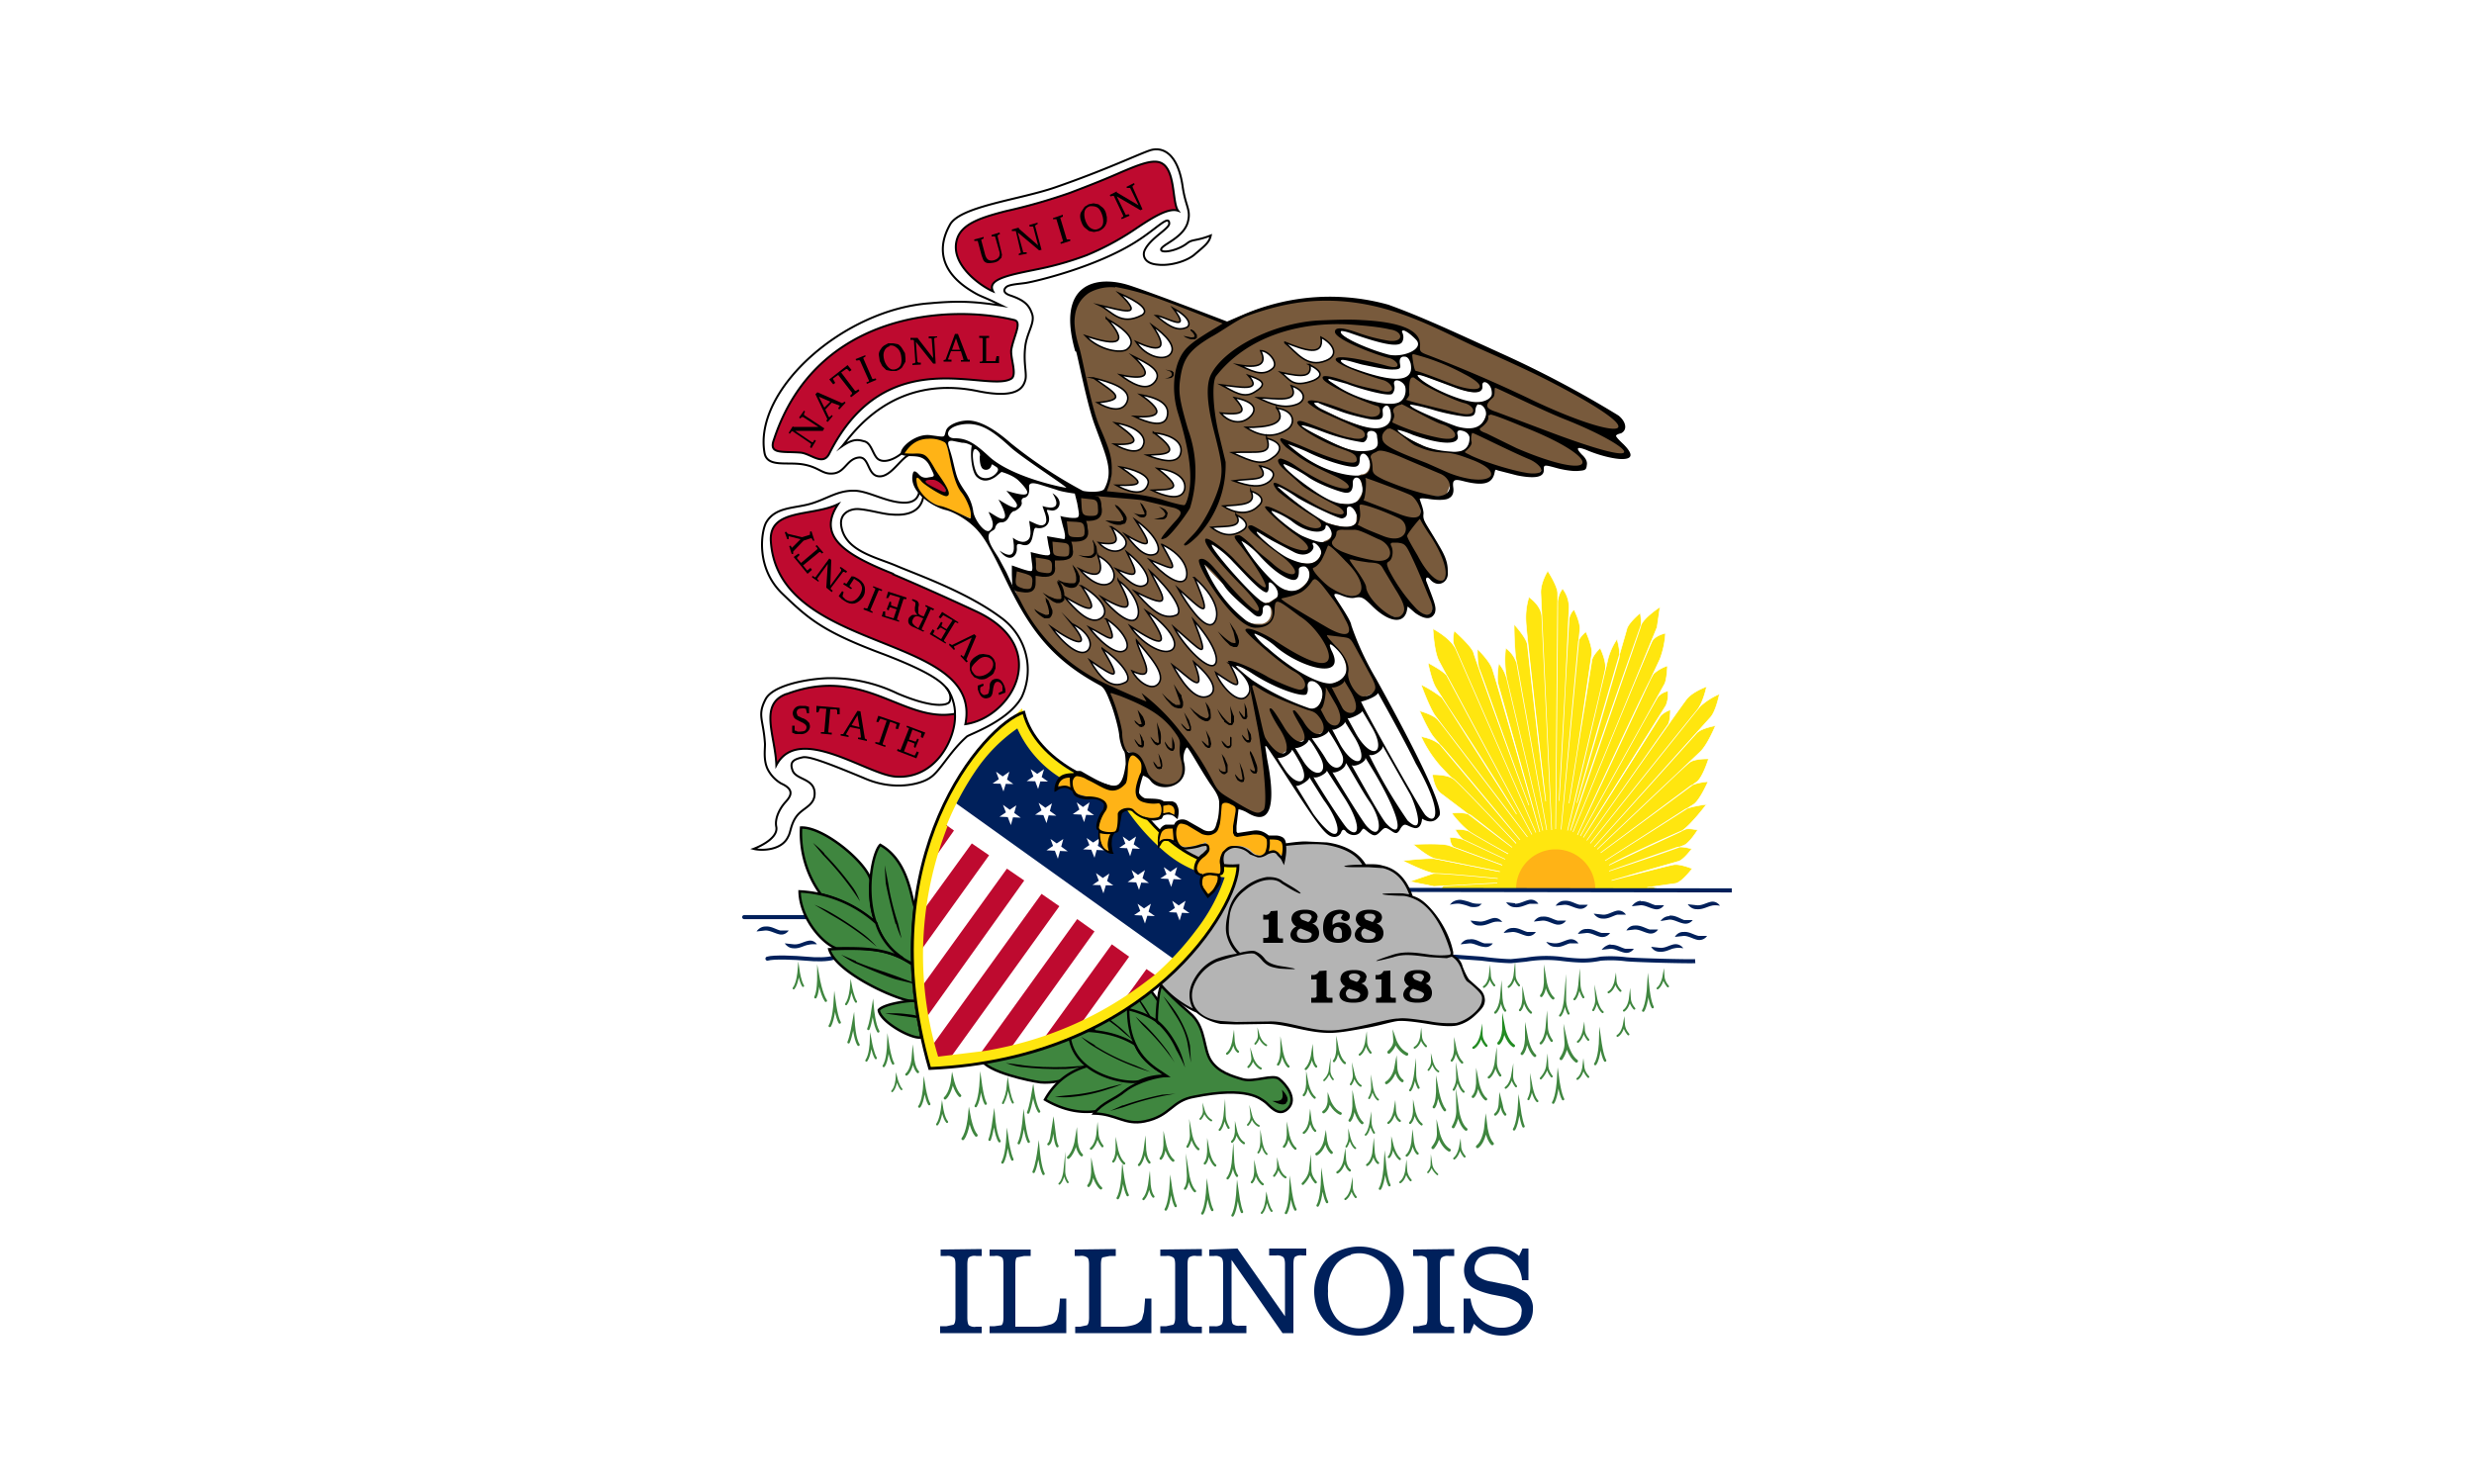 <svg width="500" height="300" id="svg185" viewBox="0 0 500 300" xmlns="http://www.w3.org/2000/svg"><g id="g186"><rect width="500" height="300" ry="0" fill="#fff" id="rect1"/></g><g fill="#00205b" id="g1"><path d="M244.4 252.6v1.3h1a2 2 0 0 1 1.4.3q.4.3.4 1.5v10.6q0 1.2-.4 1.5a2 2 0 0 1-1.4.3h-1v1.4h7.5V268h-1.3a2 2 0 0 1-1.4-.3q-.3-.3-.3-1.5v-11.5l10.3 14.8h2.2v-13.8q0-1.3.3-1.6a2 2 0 0 1 1.5-.3h.8v-1.4h-7.5v1.4h1.4a2 2 0 0 1 1.4.3q.4.3.4 1.5v10.5l-9.6-13.7zm-9.9 0v1.3h1.2a2 2 0 0 1 1.4.3q.4.2.4 1.5v10.6q0 1.2-.4 1.5l-1.4.3h-1.2v1.4h8.4v-1.3h-1.1a2 2 0 0 1-1.4-.3q-.4-.4-.4-1.6v-10.6q0-1.2.3-1.5a2 2 0 0 1 1.5-.3h1.1v-1.4zm-17.3 0v1.3h1a2 2 0 0 1 1.5.3q.4.2.4 1.5v10.6q0 1.3-.4 1.6l-1.4.3h-1v1.3h15.4v-7h-1.3v.4l-.2 2.3-.4 1.5a3 3 0 0 1-1.5 1.1 9 9 0 0 1-2.8.4h-4v-12.5q0-1.2.3-1.5l1.5-.3h1.2v-1.4zm-17.2 0v1.3h1a2 2 0 0 1 1.5.3q.3.2.3 1.5v10.6q0 1.3-.4 1.6l-1.4.2h-1v1.4h15.5v-7h-1.3v.3l-.2 2.3-.4 1.6a2 2 0 0 1-1.5 1.1 9 9 0 0 1-2.9.4h-4v-12.5q0-1.2.3-1.5l1.5-.3h1.3v-1.3zm-9.9 0v1.3h1.2a2 2 0 0 1 1.4.3q.4.2.4 1.5v10.6q0 1.2-.4 1.5l-1.4.3H190v1.4h8.4v-1.3h-1.1a2 2 0 0 1-1.5-.3q-.3-.4-.3-1.6v-10.6q0-1.2.3-1.5a2 2 0 0 1 1.5-.3h1.1v-1.4zm84.6-.6a10 10 0 0 0-3.4.6 8 8 0 0 0-2.9 1.7 9 9 0 0 0-2 3 9 9 0 0 0-.8 3.7 10 10 0 0 0 .7 3.7 9 9 0 0 0 2.1 3 8 8 0 0 0 2.9 1.7 10 10 0 0 0 6.9 0 8 8 0 0 0 2.8-1.7 9 9 0 0 0 2-3 10 10 0 0 0 0-7.4 9 9 0 0 0-2-3 8 8 0 0 0-2.8-1.7 10 10 0 0 0-3.5-.6m27.3 0a7 7 0 0 0-4.5 1.3 4.6 4.6 0 0 0-.5 6.5q1.1 1.1 4.5 1.9l2.1.4a8 8 0 0 1 3.1 1.2 2 2 0 0 1 .8 2 3 3 0 0 1-1 2.2 5 5 0 0 1-3 .9 6 6 0 0 1-4.2-1.6 7 7 0 0 1-2.1-4.3h-1.4v7h1.3l.8-1.9a8 8 0 0 0 2.6 1.8 8 8 0 0 0 3 .6 7 7 0 0 0 4.6-1.5 5 5 0 0 0 1.7-3.8 4 4 0 0 0-1.3-3.3 10 10 0 0 0-4.6-1.8l-2.4-.5a6 6 0 0 1-2.7-1 2 2 0 0 1-.8-1.7 3 3 0 0 1 1-2.2 5 5 0 0 1 3-.7 5 5 0 0 1 3.8 1.4 6 6 0 0 1 1.8 3.9h1.3v-6.4h-1.2l-.7 1.5a8 8 0 0 0-2.4-1.4 7 7 0 0 0-2.6-.5m-16.4.6v1.3h1.1a2 2 0 0 1 1.5.3q.3.2.3 1.5v10.6q0 1.2-.3 1.5l-1.5.3h-1.1v1.4h8.3v-1.3h-1a2 2 0 0 1-1.5-.3q-.4-.4-.4-1.6v-10.6q0-1.2.4-1.5a2 2 0 0 1 1.4-.3h1.1v-1.4zm-12.6 1a6 6 0 0 1 6.3 1.9 10 10 0 0 1 0 11 6.2 6.2 0 0 1-9.2 0 8 8 0 0 1-1.7-5.5 8 8 0 0 1 1.7-5.5 6 6 0 0 1 2.9-1.8" id="path1"/></g><g id="g187"><path d="m189.3 96.5-3 .3c1 1.6 2.8 2.3 4.7 3q.7-1-1.7-3.3" fill="#be0a2f" id="path2"/><path d="M222.8 216.8c-4.3-.3-7.7 2.4-12.5 2-2.3-.3-10.7-2.1-11.9-4.5 1.5-1.2 10.2-3 14.6-4.8 1.8.4 9.7-3.8 10.5-3.2z" fill="#3f863f" stroke="#000" stroke-width=".5" id="path3"/><path d="m206.5 215.3-3.2-.4s1.5.6 3.1.8c2.6.3 6 .5 9 .4 2.3-.1 4.4-.7 4.4-.7l-4.4.3c-3 .1-6.3 0-9-.4" id="path4"/><g fill="none" stroke="#3f863f" stroke-linecap="round" stroke-miterlimit="45" id="g7"><path d="M182.2 220.2c-.6-.6-1-2.2-1-2.2s-.1 1.8-.9 2.6" stroke-width=".377" id="path5"/><path d="M169.7 206.7c-.6-1-1-3.9-1-3.9s-.2 3.3-1 4.6" stroke-width=".5" id="path6"/><path d="M162.3 199.3c-.6-.9-.9-3-.9-3s-.2 2.5-1 3.5" stroke-width=".43" id="path7"/></g><path d="M235.4 214.4a27 27 0 0 0-10.3-7.2l-1.2-2.4c4-2.5 4.5-2.7 8-5.3 2 2.3 3.5 4.7 3.6 6.3z" fill="#3f863f" stroke="#000" stroke-width=".5" id="path8"/><path d="M240.4 221.4a27 27 0 0 0-12-3.8c-1.6-1-5.3-6-8.2-10.8 3-1.5 4.4-2.5 6.3-3.8a44 44 0 0 1 11.3 10z" fill="#3f863f" stroke="#000" stroke-width=".5" id="path9"/><g fill="#be0a2f" color="#000" id="g10"><path d="m231.7 195.9-5.2 7.2 7.8-5.4zm-7-5-14.3 19.8 6.8-2 11-15.3zm-7-5.1-20.1 27.9 5.8-.6 17.8-24.8zm-7.2-5.1-22.7 31.5c.6 1.3 1.5 2.4 3.8 2.3l22.5-31.3zm-7-5.1L185.9 200l.9 6.3L207 178zm-7.1-5.1L185.9 185l-.2 7.7 14.2-19.8z" id="path10"/></g><path d="M291.2 179.7H335l-32.2-14.5z" fill="#ffe60f" stroke="#fff" stroke-width=".123" id="path11"/><path d="M155.1 193.8c1.2-.4 5.7-.2 7.8 0s4.3.2 5.6-.2l2-.4-5.8-7.8h-14.3" fill="none" stroke="#00205b" stroke-linecap="round" stroke-linejoin="round" stroke-width=".82" id="path12"/><path d="m235 173.4 1.6-5.2 1.3-1.7 6.2 2 3.2-.7 14 3 7.3 1.4 11.9 20.2 12.1.9-11 12.8-37 .1-6.6-3.7-4.8-4.4 5.3-5.2 3.8-11.3z" fill="#b4b4b4" id="path13"/><path d="M205.6 146.6c4.8 10.4 17.6 13.2 22.3 14.2 1.5 7.8 16.8 17.2 20.3 16.4a49 49 0 0 1-11.1 16.6l-44-31.5c1.2-3.7 9.8-15.6 12.5-15.7" fill="#00205b" id="path14"/><path d="m204 156-1.2 4-1.5-4 3.5 2.5-4.2-.1zm7-.5-1.2 4-1.5-4 3.5 2.5-4.3-.1zm-5.6 7.3-1.1 4-1.6-4.1 3.6 2.6-4.3-.2zm7.2-.4-1.1 4-1.6-4.1 3.6 2.6-4.3-.2zm7.6-.2-1.1 4-1.5-4 3.5 2.6-4.3-.2zm9.4 6.9-1.2 4-1.5-4 3.5 2.5-4.2-.2zm-7.3.3-1.1 4-1.6-4 3.6 2.5-4.3-.2zm-7.4.2-1.1 4-1.5-4 3.5 2.5-4.3-.2zm9.3 7-1.2 4-1.5-4.1 3.5 2.5-4.2-.1zm7.2-.7-1.2 4-1.5-4 3.5 2.6-4.3-.2zm6.5-.6-1.2 4-1.5-4 3.6 2.5-4.3-.2zm-5.3 7.4-1.2 4-1.5-4 3.5 2.5-4.2-.2zm7-.6-1.2 4-1.5-4 3.5 2.5-4.2-.2z" fill="#fff" id="path15"/><path d="m304.2 173.7-8.5-4a9 9 0 0 0-2.7-.4s.1 1.7.9 2l9.7 3.6m1.2-2.3-7.4-4.4a7 7 0 0 0-3.3-.5s.9 1.6 1.6 2l8.5 4m28.7 5.7 5.7-.8c1.3-.2 3.4-3 3.4-3s-2.4-1-3.7-.8-12.6 3.2-12.6 3.2l13.6-3.9c1.1-.4 2.6-2.5 2.6-2.5s-1.9-.6-3-.3l-13.7 4.8s14.2-4.7 15.3-5.3 2.6-3 2.6-3-2-.5-2.6-.1c-.3.1-11 4.8-15.3 7.2 3.8-1.9 13.5-6.3 14.5-6.8 1.8-1 5.2-5.5 5.2-5.5s-3.2.4-4.3 1L324.4 174l17.9-11.4c1.3-.9 2.9-4.6 2.9-4.6s-2.7.2-3.7 1l-18 13.4L343 158c1.2-1 2.3-4.6 2.3-4.6s-2.7-.1-3.8.7-18.7 17.6-18.7 17.6l20.8-19.7c1.5-1.4 3.1-5.3 3.1-5.3s-2.9.5-3.8 1.5l-20.7 23 23.5-26.2c1.1-1.2 1.8-4.7 1.8-4.7q-2.1.9-3.8 2.4c-1.1 1.2-22.3 27.8-22.3 27.8l21.7-27.1c1.2-1.6 1.8-4.6 1.8-4.6s-2.8 1-4 2.5-20.2 28.6-20.2 28.6l16.4-23.4c.5-.7.5-3 .5-3a5 5 0 0 0-2 1.2L320 169.3l16.7-26.7a6 6 0 0 0 .4-2.9 4 4 0 0 0-2 1.1c-.6.8-15.7 28.2-15.7 28.2l17-30.7c.5-.9.6-3.7.6-3.7a8 8 0 0 0-2.8 1.6c-.9 1-15.4 32.6-15.4 32.6l16.7-35.6a18 18 0 0 0 1.1-5.2s-2 .4-2.7 1.6-16 38.6-16 38.6l17-41.4.6-4.1s-3.4 2.2-3.9 3.8c-.2.7-11 31-14.2 41.4 3.4-10.3 14-40.5 14.1-41 .4-.9 0-3 0-3s-2.3 1.9-2.7 3.2c-.1.6-7.6 25.8-10.1 35.2l8.5-29.2c.4-1.3-.4-3.9-.4-3.9a13 13 0 0 0-1.8 3.9l-8.2 34.8c2-8 7.3-31 7.6-32.4.4-1.7-1-4.5-1-4.5s-1.6 1.5-1.7 2.6l-4.6 28.8c1.7-10 4.4-29 4.6-30.2.2-1.5-1.2-4.5-1.2-4.5s-1.4 1.2-1.5 2l-3.5 38 3.8-40.5c.1-1.5-1.2-4-1.2-4a4 4 0 0 0-1 1.9l-2 36.8c.8-13 2-38 2-39.2a6 6 0 0 0-1.3-3.7 5 5 0 0 0-1 3l-.4 45.6s.5-46.3.4-47.8-2-4.4-2-4.4-1.5 2.4-1.4 4.5l2.2 47.9-2-43.3c-.2-2.2-2.6-3.8-2.6-3.8a14 14 0 0 0-.6 5c.1 2.8 4 36.3 4 36.3-1.4-10.7-3.6-30.7-3.7-31.6-.1-1.4-2.7-4.2-2.7-4.2q0 3.3.3 6.6l6.3 35-6-33.5a6 6 0 0 0-2.3-3.3 20 20 0 0 0 .2 6.1l7.3 30.8-7.3-30.8a8 8 0 0 0-1.6-3s-.5 3-.1 4.3l8.4 29.8s-8.6-30-9.6-33c-.6-1.7-3-4-3-4s-.1 3 .4 4.1c.4.9 6.5 18.3 10 27.5-3.8-10-11-30-11.2-30.9-.4-1.3-3.9-4.4-3.9-4.4s-.5 2 0 3l16.5 37.8-16.1-36.9c-1-2.4-4.7-4.3-4.7-4.3s.2 4.6 1.2 6.5l18.8 35.1-17.1-32c-.6-1-3.9-2.7-3.9-2.7s.7 3.7 1.7 5.2l16.2 25.4a776 776 0 0 0-15.1-23.6 25 25 0 0 0-4.2-2.6s1.8 5 3 6.5l18.5 24.3s-17.3-22.9-18.2-23.8c-1-1-3.6-1.7-3.6-1.7s1.7 4 3 5.5l17.3 20.6s-14.6-17.7-16-19.1-4-1.8-4-1.8a25 25 0 0 0 4 6.1c2.1 2.3 15.2 15.5 15.2 15.5m-3.3 5.7-13-2.6c-1.5-.2-6.6.4-6.6.4s4.8 2.5 7.1 2.7l12 1" fill="#ffe60f" stroke="#fff" stroke-width=".123" id="path16"/><path d="M322.4 179.7a8 8 0 1 0-16 0z" fill="#ffb316" id="path17"/><path d="m350 180-65.6-.1h-.1s5.6 13.6 7.7 13.5l-.6.1 2.6-.1 5.5.4c2.2.3 4.7.5 5.9.5l3-.3a25 25 0 0 1 6.8-.2c4 .5 5.8.5 8.3 0q2.5-.2 5 .1c1.3.2 12.7.5 14.1.4" fill="none" stroke="#00205b" stroke-width=".82" id="path18"/><g stroke-linecap="square" color="#000" id="g20"><path d="M260.9 170.6c2.3-.4 12-1.2 15 4.4h-1.3c1.5.2 8-1.7 10.6 6.2l-1.7-.3s6.3-.7 10 11.7c.6 2.2-8.2-.9-13 .7m12.9-.2c2 .7 2.3 4 3.3 5s3.3 2.5 3.1 4.2-3 4.2-5.4 4.8-9.2-1.2-11.8-1-10.1 2.6-14.3 2.5-8.5-2-12-1.9-9.9.6-11.7-.6m-3.5-2.7c-.4-1.6-1.2-7.1 5-9.4l4-1c1.4-.4 2.5-.8 3.5-.4s2 2.6 5.4 3m2-16.2c-1.2 0-2.1-2.2-5-1.8s-7 3.2-7.6 7-.7 5.3 2 8.2" fill="#b4b4b4" id="path19"/><path d="m246.7 207 3 .1 6.5-.1c3.5 0 7.8 1.7 12 1.8 2.2.1 5.2-.5 8-1s5.2-1.3 6.4-1.4 3.6.2 6 .6 4.5.6 5.9.3q2-.5 3.6-2c1.6-1.5 1.9-2 2-3q0-1.5-1.2-2.5l-2-1.8q-.6-.8-1.3-2.6-.4-1.6-1.9-2.3v-.6c-.9-4.8-4.4-9.2-6.5-10.6-.7-.5-1.7-.8-1.7-.8-1.4-4-3.7-5.6-6-6.1-1-.3-1.5-.3-3.5-.3-1.6-2.7-4.8-4-7.8-4.4l-4.4-.2c-1.3 0-3.4.3-4 .4-6.6-1.3-.7-.3-7.6-1.3v.5c6.9 1 1.1 0 7.7 1.3 1.1-.1 5.1-.6 8.2-.2 2.9.5 5.8 1.6 7.2 4h-.2c-3.5 0-5.5.6 0 .5h1.4l3 .2c2 .5 4 1.8 5.3 5.3l-1.3-.2c-6.3-.1-4.6.4 0 .5.9 0 2.5.6 3.4 1.2 2 1.3 4.5 4.2 6.3 10.3l-.1.4c-.1 0-1.5.3-4 0-2.8-.4-5.1-.8-7.6 0-3.1 1-5.7 2 .1.5 2.3-.8 4.7-.3 7.4 0l3.4.2 1-.3q1.1.6 1.8 2.2c.4 1 .7 2.2 1.3 2.8q1 .7 2 1.7c1 1 1.1 1.4 1 2.1q-.1 1.3-1.7 2.7t-3.5 1.9a21 21 0 0 1-5.7-.4c-2.3-.3-4.6-.7-6-.5-1.3 0-3.9.7-6.6 1.3s-5.7 1.2-7.7 1.1c-4.2-.1-8.4-2-12-1.8l-6.5.1-3-.2q-3.9-.4-5.4-3-1-2.1 0-4.4a9 9 0 0 1 4.6-4.6c1.3-.4 6.1-2 7.5-1.6q.8.4 1.7 1.5c1 1 1.6 1.2 3.4 1.5q6.1.4.2-.5-2.4-.4-3.2-1.5c-.8-1-1.3-1.2-1.9-1.5-.8-.3-3.1.3-3.1.3a8 8 0 0 1-2.2-3.7q-.2-1.6.2-4.3a8 8 0 0 1 3-4.6c1.4-1.2 3.2-2 4.5-2.1q1.9-.2 2.9.7l1.8 1.1c3 1.7 2.4.8.2-.5l-1.7-1q-1.1-1-3.3-.9a10 10 0 0 0-4.8 2.3 8 8 0 0 0-3 5q-.7 2.7-.3 4.4a8 8 0 0 0 2.1 3.8s-2 .2-4.1 1c-2.5 1-4.1 3-5 5q-1 2.4 0 4.7l.2.4s-4.1-2-6.5-5.2l-.4.3c.1.1 3.5 4 7.6 5.7q2 1.7 4.9 2.3" id="path20"/></g><path d="M258.2 184.1v5q0 .6.5.6h.6v.9h-4v-1h.6q.5 0 .5-.4v-3.3h-1.1v-1h.2a1 1 0 0 0 1.3-.7zm8 1.4q0 1-1 1.2a2 2 0 0 1 1.4 1.9c0 1.6-1.4 2-3 2-1.1 0-2.8-.2-2.8-1.7a2 2 0 0 1 1.2-1.6 2 2 0 0 1-1-1.4c0-1.6 1.4-2 2.8-2 1 0 2.5.3 2.5 1.6m-3.4 2.2a1 1 0 0 0-.8 1c0 1 .9 1.2 1.7 1.2.5 0 1.3-.2 1.3-1q.1-.3-1-.7zm1.8-1.5.4-.7c0-.7-.7-.8-1.2-.8s-1.2 0-1.2.7l.4.5 1.3.5zm4.6.8a2 2 0 0 1 1.7-.5 2 2 0 0 1 2.1 2c0 1.5-1.3 2.1-2.6 2.1q-3.1 0-3.1-3 0-3.5 3.3-3.7c.8 0 2.1.4 2.1 1.3q0 1-1 1a1 1 0 0 1-.8-.7l.4-.7-.5-.1q-1.6.2-1.6 1.7zm.1 1.6q0 1.2 1 1.2c1 0 .8-.4.8-1.2s-.4-1.2-.9-1.2-.9.4-.9 1.2m9.9-3.1q-.1 1-1.1 1.2a2 2 0 0 1 1.4 1.9c0 1.6-1.4 2-3 2-1.1 0-2.8-.2-2.8-1.7a2 2 0 0 1 1.2-1.6 2 2 0 0 1-1-1.4c0-1.6 1.4-2 2.8-2 1 0 2.5.3 2.5 1.6m-3.5 2.2a1 1 0 0 0-.7 1q.2 1.3 1.6 1.2c.6 0 1.3-.2 1.3-1q.1-.3-1-.7zm1.8-1.5.4-.7c0-.7-.7-.8-1.2-.8s-1.1 0-1.1.7l.3.5 1.4.5zm-9.5 10v5a.4.4 0 0 0 .5.5h.7v1H265v-1h.7a.4.4 0 0 0 .4-.5V198H265v-.9h.2a1.3 1.3 0 0 0 1.4-.8zm8 1.4q0 1-1 1.2a2 2 0 0 1 1.4 1.9c0 1.6-1.4 2-3 2-1.1 0-2.8-.2-2.8-1.7a2 2 0 0 1 1.2-1.6 2 2 0 0 1-1-1.3c0-1.7 1.4-2 2.8-2 1 0 2.5.2 2.5 1.6zm-3.4 2.3a1 1 0 0 0-.7 1q.2 1.2 1.6 1 1.1.1 1.3-.8.1-.4-1-.8zm1.8-1.6.4-.7c0-.6-.7-.8-1.2-.8s-1.1.1-1.1.7l.3.5 1.3.5zm6.5-2.1v5a.4.4 0 0 0 .5.5h.6v1h-4v-1h.7a.4.4 0 0 0 .4-.5V198H278v-.9h.2a1.3 1.3 0 0 0 1.4-.8zm8.1 1.4q-.1 1-1 1.2a2 2 0 0 1 1.3 1.9c0 1.6-1.4 2-3 2-1 0-2.8-.2-2.8-1.7a2 2 0 0 1 1.2-1.6 2 2 0 0 1-1-1.3c0-1.7 1.4-2 2.8-2 1 0 2.5.2 2.5 1.6zm-3.5 2.3a1 1 0 0 0-.7 1c0 .9.8 1 1.6 1q1.1.1 1.3-.8.1-.4-1-.8zm1.8-1.6.4-.7c0-.6-.7-.8-1.2-.8s-1.1.1-1.1.7l.4.5 1.3.5z" id="path21"/><path d="M306.4 170.5s-11.3-12-12.6-13-4.3-.9-4.3-.9.3 2.8 1.7 3.8l14.4 10.9-8.2-6.4c-1.2-.9-4-.5-4-.5a21 21 0 0 0 3.4 3.6c1.4 1 8 4.6 8 4.6m-1.2 2.3-10.8-4c-1.7-.5-7.2-.2-7.2-.2s3 2.6 4.5 2.9l13 2.6m-.4 1.4s-12-1.2-13.1-1l-4.7 1.6 4.9 1 12.8-.7" fill="#ffe60f" stroke="#fff" stroke-width=".123" id="path22"/><g fill="none" stroke-linecap="round" stroke-miterlimit="45" id="g103"><g stroke="#3f863f" id="g83"><path d="M173 202.5c-.6-.9-1-3-1-3s-.2 2.5-1 3.5" stroke-width=".435" id="path23"/><path d="M187.8 223.2c-.6-1-1-3.5-1-3.5s-.2 3-1 4" stroke-width=".494" id="path24"/><path d="M234.6 234.2c.8-.9.8-3 .8-3s.5 2.5 1.7 3.4" stroke-width=".517" id="path25"/><path d="M259.5 231.8c.8-.8.8-2.6.8-2.6s.4 2.1 1.5 3" stroke-width=".472" id="path26"/><path d="M175.5 208c.5-1.2.9-4 .9-4s.3 3.2 1.1 4.5m34.4 22.8c.6-.4.7-2.2 1-4 .2 1.4.3 3.6.8 4.4" stroke-width=".5" id="path27"/><path d="M286.5 233.2c-.8-.7-1-2.6-1-2.6s-.2 2.2-1.2 3" stroke-width=".46" id="path28"/><path d="M222.8 231.7a16.6 7.9 0 0 1-1-2.4s-.2 2-1.3 2.9" stroke-width=".462" id="path29"/><path d="M225 234.8c.7-.8.7-2.6.7-2.6s.4 2.1 1.5 3" stroke-width=".454" id="path30"/><path d="M232.3 235c-.8-.8-.9-2.8-.9-2.8s-.3 2.4-1.2 3.3" stroke-width=".468" id="path31"/><path d="M233.1 241.9c-.7-.8-.8-2.7-.8-2.7s-.3 2.3-1.2 3.2" stroke-width=".465" id="path32"/><path d="M248.3 228a14.2 8.4 0 0 1-.8-2.6s-.2 2.1-1 3" stroke-width=".428" id="path33"/><path d="M250 237.7c-.7-.9-.8-3-.8-3s-.2 2.5-1.1 3.5" stroke-width=".471" id="path34"/><path d="M243.5 235.2c.7-.7.7-2.6.7-2.6s.4 2.2 1.4 3" stroke-width=".462" id="path35"/><path d="M239.5 240.3c.7-.8.6-2.9.6-2.9s.4 2.5 1.4 3.4" stroke-width=".471" id="path36"/><path d="M240 231.8a16.2 8 0 0 0 .7-2.5s.4 2.1 1.5 3" stroke-width=".456" id="path37"/><path d="M257.5 237.7a16.8 6.6 0 0 0 .8-2s.4 1.7 1.5 2.3" stroke-width=".419" id="path38"/><path d="M253 239c.7-.7.7-2.3.7-2.3s.4 2 1.5 2.7" stroke-width=".449" id="path39"/><path d="M185.5 216.7c-.8-.8-1-2.8-1-2.8s-.2 2.4-1.3 3.3" stroke-width=".508" id="path40"/><path d="M220 239.7c.8-.9.8-3 .8-3s.5 2.5 1.7 3.5" stroke-width=".54" id="path41"/><g stroke-width=".61" id="g42"><path d="M200 230.4c.5-1.2.9-4.2.9-4.2s.3 3.3 1.1 4.5m5.9.1c-.6-1-1-4.3-1-4.3s-.3 3.3-1 4.6m3 5.8c.6-1.2 1-4.2 1-4.2s.3 3.3 1 4.6" stroke-width=".5" id="path42"/></g><path d="M215.8 239a13 7 0 0 1-.7-2.3s-.2 1.9-1 2.6" stroke-width=".376" id="path43"/><path d="M218.6 233.5c-1-.9-1.1-3-1.1-3s-.4 2.5-1.6 3.5" stroke-width=".55" id="path44"/><path d="M207.8 224.9c.5-1.2 1-4.2 1-4.2s.4 2.8 1.2 4m-10.8-1.6c-.6-1-1-4-1-4s-.2 3.2-1 4.5" stroke-width=".5" id="path45"/><path d="M202.7 223q.8-1.5 1-3.7s.4 2.6 1 3.6" stroke-width=".402" id="path46"/><path d="M249 230.8c.8-.7.8-2.2.8-2.2s.4 1.8 1.6 2.5" stroke-width=".441" id="path47"/><path d="M265.9 239a19.3 7.8 0 0 1-1.1-2.5 21.8 8.8 0 0 1-1.5 2.8" stroke-width=".486" id="path48"/><path d="M265.8 228.6c-.8-.7-1-2.4-1-2.4s-.2 2-1.3 2.8" stroke-width=".449" id="path49"/><path d="M254.3 233c.6-.7.6-2.3.6-2.3s.3 1.9 1.1 2.6" stroke-width=".374" id="path50"/><path d="M269.1 233c-1-.9-1.2-2.7-1.2-2.7s-.4 2.2-1.8 3" stroke-width=".55" id="path51"/><path d="M282.9 226.6c-.9-.6-1-2.2-1-2.2s-.3 1.9-1.3 2.6" stroke-width=".446" id="path52"/><path d="M267.5 224.8c1.1-.7 1.1-2.4 1.1-2.4s.7 2 2.3 2.7" stroke-width=".552" id="path53"/><path d="M273 219.2a15 6.4 0 0 0 .6-2s.4 1.7 1.4 2.3" stroke-width=".397" id="path54"/><path d="M280.7 233.9c.7-.7.7-2.4.7-2.4s.5 2 1.5 2.8" stroke-width=".449" id="path55"/><path d="M289.8 223.8c.7-1 .7-3.4.7-3.4s.5 2.8 1.5 4" stroke-width=".536" id="path56"/><path d="M272.8 236.6c-.9-.7-1-2.3-1-2.3s-.3 2-1.5 2.7" stroke-width=".467" id="path57"/><path d="M272.8 226.5c.8-1 .8-3.2.8-3.2s.5 2.7 1.7 3.7" stroke-width=".548" id="path58"/><path d="M277.7 229a12.5 7 0 0 1-.7-2.2s-.3 2-1 2.6" stroke-width=".38" id="path59"/><path d="M263.5 221.4c.7-.7.7-2.5.7-2.5s.4 2.1 1.5 3" stroke-width=".454" id="path60"/><path d="M285 227c.8-.8.8-2.5.8-2.5s.4 2 1.5 2.8" stroke-width=".452" id="path61"/><path d="M278.5 235.1c-.8-.6-.9-2.3-.9-2.3s-.2 2-1.3 2.7" stroke-width=".45" id="path62"/><path d="M276.7 222a12.8 7 0 0 0 .6-2.2s.3 1.8 1.2 2.5" stroke-width=".378" id="path63"/><path d="M258.3 215.2c.7-.9.7-2.9.7-2.9s.4 2.4 1.4 3.3" stroke-width=".467" id="path64"/><path d="M286.7 219.9a13.5 9 0 0 1-.7-2.8s-.3 2.4-1 3.3" stroke-width=".434" id="path65"/><path d="M266 215.6c-.7-.7-.8-2.4-.8-2.4s-.3 2-1.3 2.9" stroke-width=".453" id="path66"/><path d="M250.2 212.6c-.8-.6-.9-2.3-.9-2.3s-.3 2-1.3 2.7" stroke-width=".448" id="path67"/><path d="M252.3 215.7a18.4 5.8 0 0 0 .8-1.9s.5 1.6 1.7 2.2" stroke-width=".417" id="path68"/><path d="M253.7 211a16 5.5 0 0 0 .7-1.7s.4 1.4 1.5 2" stroke-width=".377" id="path69"/><path d="M269.4 218.2a13.7 5.6 0 0 1-.7-1.8 15.3 6.3 0 0 1-1.1 2" stroke-width=".343" id="path70"/><path d="M283.4 218.5c-1.2-.8-1.3-2.7-1.3-2.7s-.4 2.2-1.9 3.1" stroke-width=".575" id="path71"/><path d="M280.7 212.7a25.7 7.5 0 0 0 1.2-2.4s.7 2 2.4 2.8" stroke-width=".631" id="path72"/><path d="M289.6 232a24.2 9.4 0 0 0 1.1-2.9s.6 2.5 2.2 3.4" stroke-width=".605" id="path73"/><path d="M269.6 214.5c.7-.8.7-2.6.7-2.6s.4 2.2 1.5 3" stroke-width=".457" id="path74"/><path d="M272.1 231.8a13.5 6.6 0 0 0 .6-2s.4 1.7 1.2 2.3" stroke-width=".37" id="path75"/><path d="M288.6 237a14.1 5.3 0 0 0 .7-1.6 15.7 6 0 0 0 1.2 2" stroke-width=".344" id="path76"/><path d="M277 212.8a15.9 7 0 0 1-.9-2.2s-.3 1.9-1.3 2.6" stroke-width=".421" id="path77"/><path d="M288.7 216.3a14.6 5.7 0 0 0 .7-1.8s.4 1.6 1.3 2.1" stroke-width=".362" id="path78"/><path d="M288.2 211.5a17 6.2 0 0 1-1-1.9s-.2 1.6-1.3 2.2" stroke-width=".402" id="path79"/><path d="M293.4 214.4c.7-.8.7-2.5.7-2.5s.4 2 1.4 2.9" stroke-width=".453" id="path80"/><path d="M301.6 231.2c-1-1-1.3-3.4-1.3-3.4s-.3 2.9-1.7 4" stroke-width=".626" id="path81"/><path d="M293.7 227.8a19.8 10.8 0 0 0 .9-3.3s.4 2.8 1.7 3.8" stroke-width=".578" id="path82"/><path d="M293.8 220.3a14.7 8 0 0 0 .7-2.5s.3 2 1.3 2.9" stroke-width=".423" id="path83"/></g><path d="M300.4 211.4a18.7 7.3 0 0 1-1-2.3s-.4 2-1.6 2.7" stroke="#228b22" stroke-width=".48" id="path84"/><g stroke="#3f863f" id="g87"><path d="M297.7 221.7c.9-.8.9-3 .9-3s.5 2.6 1.7 3.5" stroke-width=".542" id="path85"/><path d="M302.2 225.3c.7-.6.9-1.3 1-3 .4 1.5.3 2.1 1 3" stroke-width=".494" id="path86"/><path d="M303.2 217.4a16.8 8.2 0 0 1-.9-2.6s-.3 2.2-1.4 3" stroke-width=".469" id="path87"/></g><path d="M302.9 210.9c1-1 1-3.1 1-3.1s.5 2.6 2 3.6" stroke="#228b22" stroke-width=".589" id="path88"/><g stroke="#3f863f" id="g102"><path d="M308.9 222.2a13.4 8.4 0 0 0 .6-2.6s.4 2.2 1.2 3" stroke-width=".431" id="path89"/><g stroke-width=".502" id="g90"><path d="M306.4 219.6a16 6.6 0 0 1-.8-2.1s-.3 1.7-1.3 2.4m24.8-10.8a16 6.6 0 0 1-.9-2s-.3 1.7-1.3 2.3m10.2-10a16 6.6 0 0 1-.9-2s-.3 1.7-1.2 2.4" stroke-width=".412" id="path90"/></g><path d="M304.2 204.3c-.7-.8-.8-2.8-.8-2.8s-.2 2.3-1.2 3.2" stroke-width=".46" id="path91"/><path d="M307 199.2a16 6.6 0 0 1-.9-2.1s-.2 1.7-1.2 2.4" stroke-width=".412" id="path92"/><path d="M307.6 213c.9-1 .9-3.3.9-3.3s.5 2.7 1.7 3.7" stroke-width=".573" id="path93"/><path d="M315.5 214a23 10.4 0 0 0 1-3.3s.6 2.7 2.1 3.8" stroke-width=".622" id="path94"/><path d="M313.6 210.4a16.8 8.6 0 0 1-1-2.7s-.2 2.3-1.2 3.2" stroke-width=".481" id="path95"/><path d="M313.6 217.6a16.2 7.2 0 0 1-.9-2.2 18.3 8.1 0 0 1-1.3 2.6" stroke-width=".423" id="path96"/><path d="M307.2 204.2c.7-.7.7-2.5.7-2.5s.4 2.1 1.5 3" stroke-width=".457" id="path97"/><path d="M311.5 201.3c.8-.9.8-3 .8-3s.4 2.5 1.6 3.5" stroke-width=".531" id="path98"/><path d="M317 204.9a13 9 0 0 1-.7-2.9s-.2 2.4-1 3.3" stroke-width=".437" id="path99"/><path d="M320 201.6a13.9 8.4 0 0 1-.8-2.6s-.2 2.2-1 3" stroke-width=".431" id="path100"/><path d="M322 204.2a14.7 7.4 0 0 0 .6-2.3s.4 2 1.3 2.7m3.6-4.3a17 6.4 0 0 1-1-2s-.3 1.7-1.4 2.3" stroke-width=".418" id="path101"/><path d="M171.5 210.7c.5-1.1 1-4 1-4s.2 3.3 1 4.5m-8.7-9.6c.6-1.1.6-3.9.6-3.9s.6 3.3 1.5 4.6" stroke-width=".5" id="path102"/></g></g><g fill="#3f863f" stroke="#000" stroke-width=".5" id="g106"><path d="M176 178a19 19 0 0 0 1 8.6 27 27 0 0 0-11.1-5.8 21 21 0 0 1-4-13.5c4.5-.2 13.2 7 14.1 10.7zm8.4 17a17 17 0 0 0-7.3-2.9q-3.6-.5-9.5-.2c1.4 5 15.2 11 17.4 10.5-.1-.9-.8-6.7-.6-7.5z" id="path103"/><path d="M184.4 194.8c-11.7-5.2-8.6-22-6.5-24 5.7 3.2 6.2 10.7 7 12.6a79 79 0 0 0-.5 11.4zm.6 7.6c-.5-.3-6.5.5-7.4 1.8.3 2.4 6.8 6 8.6 5.5-.3-2-1.2-6.4-1.2-7.3z" id="path104"/><path d="M182.3 193.6a13 13 0 0 1-5.2-7 25 25 0 0 0-15.5-6.4c.1 5.5 4.7 10.6 7.4 11.5 4.3 0 8.9-.2 13.3 2zm50.5 26.2c-2.9.7-10.5 9-21.6 2.5 4.2-7.6 12.5-7.8 14.3-6.9 1.4.8 5.8 3.8 7.3 4.4z" id="path105"/><path d="M229.5 211.2q-5.2-3.3-13.4-2.8c0 9.3 12.7 11 14.3 10.1a12 12 0 0 1 5.4-1c-1.3-1-5-2.8-6.3-6.3z" id="path106"/></g><path d="m173 194.3-3-1.3s1.4 1 2.8 1.7c2.4 1 5.5 2.4 8.3 3.3l5 1.2-4.8-1.8c-2.7-1-6-2-8.3-3m50.7 11.2-.5-.1.3.4 2.4 1.8c1.4 1.3 3 2.5 3 2.5s-1.3-1.5-2.8-2.7zm7.5-2.3c-.8-1.2-1.8-2.3-1.8-2.3l1.5 2.5a55 55 0 0 1 5 9.6s-.2-1.3-.7-2.5a55 55 0 0 0-4-7.3" id="path107"/><g stroke="#000" id="g111"><path class="UnoptimicedTransforms" d="M251.2 218.2c2.4.6 6-1.1 7.3-.1s3.8 4 1.8 6-3.9-.9-4.7-1.4-3.4-3.2-14.2-1c-4.7.8-4.7 3.9-10.1 5-4 .8-5.7-1.5-10.2-1.6 1.8-2.3 4-2.7 6.3-4.6 2.6-2 6.8-3 8.4-3-2.3-1.6-7.8-4-7.8-13.5 3.6.9 5.5 2.2 5.8 2.5-.1-.6.2-6.2.9-7.2 3.8 4 4.3 4.1 6.3 6 2.7 2.8 2.2 6.8 3.7 9.1s4.1 3.1 6.5 3.8z" fill="#3f863f" stroke-width=".5" id="path108"/><path d="M259.8 223q-.6.4-2.1-.3c1.1 0 1.9-.2 1.6-2q1.3 1.5.5 2.2z" stroke-linecap="square" stroke-miterlimit="45" stroke-width=".254" id="path109"/><path d="M152.3 171.6c1.5.4 5.7.4 7-2.5.5-.8.5-2.5 1.7-4.1s3.2-2 3.6-4c.5-3.7-3.6-3.2-4.4-5.2-.7-1.8.2-2.3 2-2.7 1.2-.3 5 1.1 12.9 4.4 5.8 2.4 11.1 1 12.9-.3 2-1.3 3.9-5.2 7.4-8.3.6-.5 8.4-3.1 11.1-8a13 13 0 0 0-4-15.9c-7-5.3-17.1-8.8-21.3-10.6s-10.5-3-11.2-8.2c-.3-2.4 1.7-3.3 3.3-3.3 2.2.1 5 1 6.8 1.1 1.3.1 5.8.5 6.5-3.6l-.8-1c-.2.8-.6 2.4-3.5 2.2-3.5-.2-7.1-2.5-9.9-2.4-3.3 0-5.5 1.8-8.8 2.7s-7 .6-8.8 3.8c-1 2-2 9.2 3.3 14.3s8.2 7.7 20.6 12.3c9.1 3.5 11.4 5.4 12.5 6.7s1 2.5.6 3c-.6.6-3.3 1.2-10.4-1.8a31 31 0 0 0-14.3-3.1c-4.4.2-11 1.5-12.4 4.3-1.7 3.3-.4 4-.1 9 0 1.3-.3 3.2.5 5a7 7 0 0 0 2.8 3c2.9 1.3 1.8 2.7.8 3.8s-2.2 3.2-1.8 5c.4 2.6-4.6 4.4-4.6 4.4zm92.4-124c-3.1 1.2-3.7.7-4.8 1.6-1.8 1.4-4.8 2-5.2 1.4-.5-1 4.2-2.2 5.3-5.5.8-2.7-.4-3.2-1-7.5-1-6.8-4.2-8-6.6-7.2s-8.8 3.9-19.2 7.5c-7.3 2.5-19.1 3.8-21.2 7.5-.8 1.5-4.5 8 4.3 13.4 2.1 1.3 1.7.8 6.2 3-5.7-.9-9-1-14.5-.5-17.4 1.2-35.7 17.4-33.5 30.2.5 3.1 4.6 1.8 7.9 2.4s3.8 2.1 6.1 1.8 2.7-2.9 5-3.2 1.7 3.8 4.3 3.8 4.7-4.6 6.5-4.4q-1 0-2-.3c-1.6 1.3-3.5 2-4.7 1.3s-1.4-3.4-3-3.7c-1.1-.3-2.1-.6-4.4 1 2-2.3 10.1-14.8 27.6-11.1 8 1.6 9-.9 9.4-2.2s-.4-3.4 0-6.8c.3-2.8 2-4.8 1.4-6.6s-1.5-2.8-4.5-3.8c-1.4-.5-1.3-1.2-.7-1.7s2.5-.6 3.9-.8c2.4-.4 14.4-3.3 22.4-8.4 4.1-2.6 6.5-5.4 6.6-3.7.2 1.1-3.9 3-5 5.6-.4 1 0 2.6 2.7 2.8 2.5.3 6-.7 7.6-2.2 2-1.7 2.8-2.3 3.1-3.7z" fill="#fff" stroke-linecap="square" stroke-miterlimit="20" stroke-width=".402" id="path110"/><path d="M180.5 116c-9-3.6-15.7-7.3-11.1-14.1-5.3 2.6-14.2.8-13.6 7.7 1.7 22.7 43 18.3 39.3 36.8 9.3-1.3 17.8-15.5 2.2-22.8q-8.8-4.1-16.8-7.5zM205 64.7c1.6.4-.1 3.2-.6 5.9-.3 1.7 1.3 5.3-.1 6-5 2.8-25.2-7.8-36.7 15.1-1.3 2.6-3.7 0-5.8-.2-3.7-.3-6.5.4-5.4-2.6 8.6-26.2 36-27.3 48.6-24.2zm21.6-29.9c3.3-1.4 6-2.5 7.7-2 3.4 1 2.5 8.1 3.8 9.8-2-.7-5.4 1.5-9.1 4a55 55 0 0 1-9.4 5 63 63 0 0 1-9.3 2.7c-5.8 1.2-11 2-9.6 4.6-2.2-.9-9.1-5.5-7.2-10.8 1.1-3 5.1-4.2 9.7-5.4a115 115 0 0 0 13-3.7c4.2-1.6 7-2.7 10.4-4.2zM159 140.3c15.7-5.9 23.5 5.9 34 4 .3 4.8-3.8 13.3-12 12.7-5.8-.4-19.6-10.8-24.1-2.3-.2-6-3.6-12.3 2-14.4z" fill="#be0a2f" stroke-width=".402" id="path111"/></g><path d="M270.9 146.2c.6-.4 1.6-1.6 2.1-1.9 2.6-1 .5-2.4 1.5-2.8 1.9-1 3.6-1.4 4-2-1-3.5-1.6-4-5.2-10.8l-1.1-3.8-3.2-5.5c1 .2 3.9 1.7 6.5 1 6.4 5.9 8.6 5.3 8.9 1.6 4.6 4 7 3.3 3.3-5.7 2.5 0 3.2 2.5 4.6.2.6-3.2-2.5-7.5-4.6-11.3-1-1.7-.4-3.2-1-4.9h5.5l1.4-3.6 6.8.5q1.3-1 1.4-2.6l8.4 1.4c1.6-.4 1.5-1.6 1.9-2.6l7 1.3c2.5-.6-.3-3.1-1-4.8l10.6 2.4c.1-1.5-1.7-2.8-2.6-4.2 1.4-1.2 2.6-2.4.7-3.8-11.2-7.2-24.4-12.5-37.3-18.7-4.7-2.2-9.7-3.5-14.6-5.1-9.4-.5-18.6.1-27 4.8-11-3.8-25.2-11.4-28.5-5.8-5.5 3-.2 17.6 5 34 .8 2.9-.7 6.1-2.3 6.7-3.6-.3-5-1.6-3.4 4.8-3.5-.3-3.7-.5-3 4.3-3.3-.1-3.8-1.5-3 3.5-4.5-.8-4-.4-3.8 3-4.5-1-4-1-3.8 3.4a35 35 0 0 0 15.6 18c5.8 3 4.8 9.4 6.5 14.3.8 1 2.8-.2 4.1 3.4.9 2.1 2 4 4.8 4 3.2-.7 3.2-3.4 2.9-6-.1-.8.5-1.6.7-2.4 1.8 1 5.6 9.4 6.5 9.9 7.4 3.7 12.1 11 9.2-10.7q2.7 3 2.5 3c.4.2 1.3-.1 3-1.8.9-.8 2.6-1.1 4-2 1-.4 2.2-.5 3.3-1.5.9-.4 1.8-.5 2.7-1.2m-21.7-12c1-1.6 15.3 10 15 3.7 0 0-.3-.8-1.4-1.6-3.3-2.6-10.5-7.6-9.8-8.5.8-1.3 9.4 6.8 14.4 6.7 1.5 0 2.2-1.6 1.7-2.5-2.1-4.5.9-1.4 1-1.2 1.3 1.5 2.4 3.7 1.9 6-.2.8-4.7 2-4.4 2.3q-.2 2.3-1.4 4.3c-.7 1.4-18-7.3-17-9.2" fill="#785a3c" id="path112"/><g fill="#fff" id="g127"><path d="M297.4 81.4c-3.6-.6-9.5-3.3-11.7-5.4q-.9-.9.3-.6c.8.1 8.6 3.1 9 3.2q3.4 1.2 4.3.2.3-.2.3-1 0-.6.2-.7l.3-.1c.7 0 1.5 1.1 1.5 2.4v.6q-.5.9-2 1.3z" id="path113"/><path d="M290.7 85q-6.5-2.9-6.4-3.5c.1-.1 2.9.5 4.7 1q3 1 5.7 1.4c.7.2 2.9.1 3.2-.2q.2-.2.2-1.1c0-2 2.1-1 2.3.4a3 3 0 0 1-.3 1.8q-.8 1.5-2.3 2c-.6.4-4.2-.4-7-1.8" id="path114"/><path d="M287.5 90.1c-2-.7-6.1-3.5-5.8-3.7.1-.1 1.6.2 3.6 1q4.4 1.7 7 1.7c1 0 2 0 2-.5-.2-3 2-5.4 2.8-.3q.2 1.4-.7 2.3c-.3 1-4.8 1.3-9-.5m-33.7 36q-2 0-4.8-3-3-3-5-6.9c-.5-1-1-2.4-1-2.6a72 72 0 0 0 11.5 10.5c.3-1.5.8-3.2 2.1-1.7q.6.9.3 2.1-.4 1.3-1.7 1.6z" id="path115"/><path d="M255.4 121.8c-1.2 0-11.9-10.8-10.9-12 .7-1 9.8 8.6 10.6 9.4q.8.5.8 0c-.2-1.2.3-3 1.5-1.1.6.8 1.5 1.6 1.2 2.2 0 .2-2 1.4-2.2 1.5z" id="path116"/><path d="M260.2 119.3c-1.9 1-9.7-9.3-9.7-10.2 0-1.2 8.7 7.1 10 7.7.8.3 1.7-.9 1.7-1.8.2-1.5 2.5-1.8 2.5 1.8 0 .7-3.6 4.2-4.5 2.5" id="path117"/><path d="M263.2 113.8c-2.2 1-9.3-5.6-9.5-6.4q-.1-.6 1.1.3c1.9 1.3 8 4.1 8.7 4 1 0 1.6-2 1.6-2.5s1 .7 1.3 1c1.7 1.4-.3 4.5-3.2 3.6" id="path118"/><path d="M256.6 103c.2-.6 6.2 3.2 7.3 3.7.7.4 2.2.3 2.9.3 1-1 1-2.3 2.4 0q.3 1.9-1.6 2.4c-1.4 2.2-11.3-5.5-11-6.4" id="path119"/><path d="M265.4 104.2c-3.4-2.5-8-6-7.6-6.3.1-.2 12.1 6.8 13.1 6.6q.8 0 .8-.5c-.1-3.4 2.3-2.4 2.5 0l-.1 1.4c-.1 2.3-6.1.7-8.7-1.2" id="path120"/><path d="M271.1 101.8c-1.9 1-12.8-7.3-12-8.4q.4-.4 1 .3c.6.7 12.1 6.6 12.4 5.4.5-2.2 1.6-5.7 3-.2.1.5-1.1 2.4-1.4 2.7q-1.1.6-3 .2" id="path121"/><path d="M259.8 89.4c.1-.3 11.7 4.6 13.5 4.6q1 0 1-.4c0-1.7 1.7-5.8 2.6.2 0 .5-.3 2.1-1.8 2.1-3.2 2.3-15.8-5.3-15.3-6.5" id="path122"/><path d="M267.4 88.6c-2.1-1.1-5-2-4.6-3 .3-.8 2.3.6 3.8 1.2 2 .8 9.5 3 9.5 1.7.2-2.3 2.6-4.5 2.5 0 .8 1.7-1 3.2-3.3 2.8-.4.3-4.1-.6-7.9-2.7" id="path123"/><path d="M265.2 81.8c-.2-.4 0-1 1.7-.3a41 41 0 0 0 11.7 3q.7 0 .7-1.2c0-2.2 2-2.6 2 1 .4 1.5-2 2.7-3.2 2.4-1.4.7-12.7-4.5-12.9-4.9" id="path124"/><path d="M267.9 76.4c.5-.7 8.7 2.8 12.3 3.2.5 0 1.2-.5 1.4-.6-.6-4.3 3.4-3.7 2.6.7a3 3 0 0 1-2.1 2.1c-.9.8-12-2-14.2-5.4" id="path125"/><path d="M275 75.1c-2.4-.8-4.8-1.8-4.4-2.3.3-1 9.8 1.9 11.8 1.8.4-.5.2-.3.4-1-.8-2.2 2-3 2.7.4q-.1 1.7-1.4 2.4c-1.6 1-6.5-.4-9.2-1.3" id="path126"/><path d="M279.7 71.8c-3.6-.9-9.6-4.4-9.2-4.9q.2-.5 3.2.5c4.3 1.6 7.6 2 9.1 2 1-3-.3-3.5 1.7-2.5l2.3 2c.4 1-.8 2.4-2.7 3-.8.2-3.8 0-4.4-.1" id="path127"/></g><path d="M193 144.4c.1-1.7-.7-4.3-1.8-5.4" fill="none" stroke="#000" stroke-linecap="round" stroke-width=".403" id="path128"/><path d="M188.4 101.7c-1.4-1-4-2.4-3.3-5.6 1.7.7 3.6 3.8 6.3 3.5.6 0-4-6.8-4.3-7.1-.5-.8-4.4-.8-4.4-.8-1.4-1.3 5.2-5 8.3-2.7.3.3 2.3 9 3.4 10.3 1.6 2 2.2 5.2 2 5.5-.4 0-7.2-2.7-8-3.1" fill="#ffb316" id="path129"/><path d="m189.6 165.6-3 11.1 6.2-8.8z" color="#000" fill="#be0a2f" id="path130"/><g fill="none" id="g132"><path class="UnoptimicedTransforms" transform="matrix(3.108 -.014 -.009 3.115 -129.3 -168.7)" d="M115 106.4q-2-.4-3.8-1.5a7 7 0 0 1-3-3.6l-.2.2h0q-1.8 1.2-3 3a19 19 0 0 0-1.9 3.6l-.1.5a23 23 0 0 0-.3 15l3.4-.4q6-1 10.7-4.6l.4-.3a19 19 0 0 0 2.8-3 12 12 0 0 0 2-3.8h0v-.2q-2.4-.1-4.2-1.7-1.6-1.4-2.7-3.2" stroke="#ffe60f" stroke-linecap="round" stroke-width=".747" id="path131"/><path class="UnoptimicedTransforms" d="M187.9 216c-12.3-42.7 11-69.5 19-72 2.6 10.3 16.1 15.3 21.3 16 2.3 4.6 11.3 15.9 22 15 0 8.4-18 39-62.3 41z" stroke="#000" stroke-width=".583" id="path132"/></g><path d="M224.6 172.3c-2.7-.3-2.6-5-2.6-5.2 0-.8 1.8-4.5 1.3-5-.8-1-6-1-6-2.1-1-1.1-2.8-1-3.7-1.1.6-2.7 2.9-2.1 4.5-2.5.5.2 2.3 1 3.7 1.8q2.8 1.4 3.8 1c2.5-.6 2.3-6.1 2.5-6.6.3-.7 2.4-.1 3 1.6.4.3-1.3 5-1.3 5.8.4 2 4.7 2 4.8 2 .2.2 3.7 0 3.2 1.7.6 1.8-2.7.3-3 .7-1.2 2.8-5.9-.5-6.2-1q-1 0-1.7.2c-.8.3-.4 4.7-1.7 4.6-.9 0-1 3.8-.6 4m19 .6c.7-.6.4-2.6 0-2.6-.2.4-4.8 1.8-5.3.3-.6-.9-2.5-1-4-.4-.4-2.2 1-3.6 3-3.1.9-1.1 1.8-1 2.2-.9s3.6 2.8 6 2c.5-.8 1.4-6.4 1.6-6.6s2.8 1 3 1.2c0 .2-1 5.8-.2 6 0 0 4.7-1.3 6.3.2 4.2.6 3.4 1.2 3.2 4.6 0-.4-1.4-1.8-3.3-1.4-.3.8-2 1.5-3.5-.4-1-.7-3.9-1.5-5.4.7-.2.7.1 4-.7 4.1 0 .4-1 4.5-2.3 4.2-1 .4-1.8-3.8-1.1-4.2-1.1.7-2.5-2 .4-3.7" fill="#ffb316" id="path133"/><path d="m235.4 76.4.6.1.7-.1.3-.2.2-.3v-.6l-.3-.3-.3-.1h-.2l-.9-.2 1 .4.2.2.1.2v.4l-.2.2-.6.3zm-.6 63.7.9 1.3 1.1 1.2.6.4.7.2h.7l.2-.3.1-.3v-.7l-.3-1v-.3l-.5-.6-1.1-1.7 1.3 3.7v.5h-.9l-.4-.3h-.1l-1.2-1zm5.6 2.8.9 1.2 1 1 .6.4.7.3h.5l.3-.2.1-.1.2-.3v-.7l-.1-1-.4-.8-.6-.8.3 1 .2.8.2.8v.3l-.1.2-.1.1-.2.1h-.2l-.5-.2-.6-.3-1.1-.8zm5.6.4c.2.4.6 1.6 1.4 2.4v.2l.4.3.6.4h.5l.3-.2v-.1l.2-.4v-1.1l-.2-.4-.6-1.7.2 1.8v1.7h-.3l-.4-.3-.3-.3-.1-.1c-.8-.8-1.4-1.8-1.7-2.2m4.4.4q0 .4.5 1.2l.2.3.3.2h.5v-.2l.2-.2v-.2l-.1-1.2v-.2l-.5-1.3.1 1.4v1.4h-.3l-.1-.2zm-11.7 2.5q.1.5.8 1.2l.3.3.3.1h.4l.2-.2v-.7l-.4-1.3-1-1.6.6 1.7.5 1.3v.4h-.5l-.1-.1-.1-.1zm12.3 2.3q0 .4.5 1.1l.3.3.3.2h.5l.1-.1.1-.2v-.1l.1-.3-.1-.9-.1-.2-.7-1.2.3 1.5.1.8v.2h-.4l-.2-.2zm-4.1 1.2q0 .4.6 1.2l.3.2.4.2.5-.2.2-.4v-1.6l-.2-.2-.1.2v1.5l-.2.2h-.4l-.2-.2zm-4 0q0 .3.6 1v.1l.3.2.3.2h.4l.1-.2.1-.1v-.2l.1-.3-.2-1-.1-.3-.8-1.5.5 1.9.1 1.1v.1h-.3l-.2-.2z" id="path134"/><g stroke-width=".64" id="g137"><path d="M217.5 71.1c.5 1.8 2.2 10.6 3.7 14.7 2.4 6.6 3.9 9.4 2 13-.5.9-4 .6-4.4.4a93 93 0 0 1-14.5-9.6q-5.1-4.5-8.6-4.6c-2 0-4.1.9-4.5 2-.5 1.5.1 1.4-3 1-3.5-.6-7.3 3.4-5.8 4 1.8.6 4.2-.6 5.6 2.4 1 2 1 1.9-.3 2.1q-1.2.3-2-.6-1-1.1-1.2-.2c-1 3.7 4.1 6.8 6.6 7.4 1.8.4 5 2.3 6.7 4.4 2.3 2.6 5 9 6.9 12.6 4.6 9 9.4 14 17.5 18.4 1 .5 1.4 1.4 2.5 4.3.7 2 1.4 4.7 1.5 5.9s.6 2.7 1 3.2c.3.6.3 2.5.3 2.6q-.4 3-1.2 3.8c-1.1 1.6-5-.8-7.8-2.4q-.8-.2-1.6.4-2 0-2.8.8-.9 1-1 2.4v.6l.4-.2q1.5-1.1 2.7-.3l.5.3.3.7c.7.9 2.4 1 3 1q2-.3 3 .8c.3.3 0 1.3-.2 1.5-.6.6-1.4 2.7-1.2 3.5q0 .3.4.5v.4q-.1 1.7.5 2.8.8 1.3 2.1 1.5h.5l-.2-.4q-.3-1.3-.2-2.1 0-1 .6-1.7.6-.1.8-.4l.6-3.3c0-.6 1.6-1.2 2.2-.6.9 1 3.5 2.5 5.9 1.4l.3-.6a2 2 0 0 1 1.3-.2q.6 0 1.2.6l.4.3.1-.5q.3-1.4-.2-2.3-.2-.6-1-.8h-1.7c-.9-.8-3.5-.4-4-.7q-.7-.4-1-1 0-1.1.8-3.5s1 .3 1.5 1c1.8 2.6 8.1 1.4 6.8-3.7-.4-1.6.4-3 .6-3 .3 0 2.4 3.9 4.5 7.1.8 1.2 2 2.6 2 4.1q0 2.7-.5 4-.3 1.4-.9 1.6-.8.3-1.7-.1l-3-1.7q-.9-.6-1.8-.4t-1.2 1h-1.7a2 2 0 0 0-1.2 1q-.5 1.2-.4 2.9v1l.6-.8q.4-.9 1-.8 1 0 2 .4.6 1.5 2.4 1.3 1.9-.2 2.9-.6l.7-.1q.2 0 .3.2v.5l-.8.8a4 4 0 0 0-1.8 3q0 .8.5 1.2l.9.4a3 3 0 0 0 0 2.3c.3.7 1.4 2.2 1.4 2.2l1.3-1.2 1-1.4c.5-.7.3-2 .2-2.1.6.1.8-.7.8-1v-1.3q-.3-1.3.2-2.2 1-1 2-1 .7 0 1.5.3t1.5 1l1.5.6q.9.2 2.1-.6 1.4-.6 1.8 0c.4.6.8.7 1.1 1.4l.4.8.2-.9q.4-2 .2-3.2 0-1.2-.8-1.6-.6-.3-1.3-.3h-1.4q-1.4-1.2-3-1l-3.3.5-.2-.3V167l.4-3.4c.1 0 1 .2 1.8.7 7.1 4.3 4.4-8.7 4-10.8l-.4-2.6c.2-.2.1-.3 2.3 3 9 14 10 15.3 11.8 15.3q.8-.1 1.2-.8.4-1.2 1.1-.2c1 .9 2.4.8 3-.2.5-.7.4-.6 1.4.2 1.3 1 1.6.8 2.6-.2.8-.8.9-.8 2-.1 1 .7 1.3.8 2-.5.9-1.3 1.1-.4 2.8 0 1.4.2 1.5-1.8 1.5-1.9 2 1.2 3 .2 3.5-.6 1.2-2-8.1-19.2-12.8-27.7a58 58 0 0 1-5-10.8c-.1-1.2-3.4-5.7-3.4-6q-.2-.7 1.5 0t2.8.4c1.2-.2 1.6 0 3.4 1.8 3.3 3.2 6.2 3.6 6.9 1l.2-1 1.5 1.3q3 2.1 4 0c.3-1.1.1-1.7-1.7-6.3-.3-.7.1-1.2.7-.5 1.6 1.9 3.8.6 3.6-1.4 0-1 0-2.3-1.3-4.6-3.2-5.6-3.8-5.7-3.6-7.3 0-.9-.6-2.3-.7-2.7q-.5-.6 2-.2 2.2.3 3.4 0 1.6-.5 1.3-2.4c-.2-1.6.3-1.7 2.2-1.2 4 1 5.6.4 6.1-1.5.2-.8.1-1 .7-.7l3.9 1q5.5 1.1 5.4-1.1c0-1.1 0-1.1 2.9-.3 1.2.3 3 .6 4 .5 1.5-.1 1.7-.2 1.8-1.2q.2-1-1-2.1-2-2.1 1-.9c2.3 1 5.4 1.8 7.1 1.8q3.3 0 .3-3-1.5-1.4-1.5-1.7.1-.3 1-.5c1.4-.7 1-2.4-.5-3.6a213 213 0 0 0-24-12.7c-10.3-4.7-15.9-7.3-22.5-9.7a44 44 0 0 0-29.3 2L248 65s-14.8-5.7-19.7-7.3c-6.8-2.2-14.9-.4-11 13.3m8.1-13c5.9 1.1 9 2.4 21.7 7.4l-2.8 1.7c-4.2 2.6-5.2 3.6-6.2 6.1-1.1 3-1.1 6.9 0 10.4 2.4 7.8 3 13 2 16.9q-.4 1.4-.7 1.6c-.2.1-2-.3-4.2-1s-5.3-1.2-7.5-1.4l-4-.4c.3-.8 1-2.5 1-4.1 0-2.7-.3-4-2.4-8.8-1.9-4.5-3.5-14-4.2-16.2-1.5-4.8-1.4-8.7 2-11a9 9 0 0 1 5.3-1.1m41.5 2.7c14-.4 24.3 6.3 32.4 9.8 1.8.8 9.5 4.2 14.3 6.7 23 11.9 13.3 11.9-4.7 3.2a282 282 0 0 0-20-8.6c-1.9-.7-2-.8-1.9-2q.3-4.6-11.8-5.2c-2.8-.2-6.7 0-9 .1-9 .6-18.7 5.6-21.4 10.8q-1.6 3 .4 11c1.7 6.6 1.9 7.9 1.5 10.4-.6 3.3-3.3 8.7-5.5 11l-1.9 2q0 1 2.7-1.6a21 21 0 0 0 5.7-15l-1.5-6.2C245 81.7 245 77 245.8 76c6.3-8 16.8-11 27-10.4q5.7.4 8.1 1c2.6.3 3 2.6-.1 2.3a34 34 0 0 1-6-1.5q-4.9-1.8-5-.4c-.3 1.6 9 5 11 5.4 1.6.4 3 2.6-.7 1.5-1.4-.4-9.4-2.4-10.1-1.4-.8 1 6.6 3.5 9.4 4.3 2.1.5 3.4 3.4-1 2-1.5-.3-3.9-.8-5.5-1.4-3.4-1.3-5.6-1.7-5.6-1.1s.8 1.2 5.1 3.4c2.2 1 5.2 2.2 6 2.4.6 0 1.4 2.8-2.2 2a34 34 0 0 1-5.4-1.6q-6-2.2-6.5-1.3c-.2.3 2 1.7 3.3 2.3l7.6 3.4c1 .6 1.2 2.4-2.2 1.6q-1.4-.2-3.8-1.1c-5.4-2-6.6-2.7-7-2.1-.5.8 4.7 4 8.8 5.4 2.6.9 3.2 1.3 3.2 2.3 0 1.3-4.5.1-11.3-2.9l-3.8-1.5q-1 0 .8 1.8l2.8 2.1c3 2 6 3.2 7.4 3.9 5.6 2.8 1.3 4.2-8.2-2.2a10 10 0 0 0-3-1.5c-1 0-.7 1 .5 2.1l3.7 3.3c1.7 1.4 7 4.1 7.5 4.4 2.2 1.5.8 2.9-6.2-1.3-6.2-3.6-6.7-3.8-7-3.5-.1.3.5 1.3 1.1 1.8a70 70 0 0 0 7.1 5c3.3 2.3.2 3.2-3 1.1q-6.2-3.6-6.9-3.2c-.5.3 3.8 4.1 6.1 5.7 5.5 3.8 1.3 4.4-4.6.5-2-1.2-4-2.4-4.3-2.4-1.7 0 .3 1.7 2 3 1.6 1.5 4 3 5.2 4.1 3.6 3.4.6 3.7-2.7.8-1.3-1.2-3-2.3-4.2-3.7-2-1.9-2.6-2.2-2.8-2.2-1.1 0-1.3.2.2 2 3.5 4.3 10.3 15.2-1.2 2.8-1.6-1.7-5.4-4.7-5.8-4-.5 1 3.8 5.9 7.4 9.5 2.7 2.8 3.3 4 3.4 4.5.3 3-8.7-7.9-9.2-8.4-.9-1-2-2-2.8-1.5-1.1.6 6.8 13.6 11.2 13.8 4.2.1 4-3.2 4-3.8.1-2.4.7-1.8 5.1 1.5 5.3 3.2 12 16.2-5 4.9-2.3-1.5-6-3.1-6-2.1 0 .6 7.2 6.9 9.8 8.3 3.2 1.8 2.5 4 1 3.7-1.3-.2-5.6-2.1-6.5-2.7-1.2-.7-6-3.2-7.7-3.1-.7 0 2 1.7 2 1.7 3 3 2.5 4.7 2.5 4.7l1.3 6.7c.7 3.3 2.4 16.3 1.2 17.1-1 .7-1.1 1-5.3-1.5-3.4-2.1-3.7-2-5-4.6a58 58 0 0 0-6.3-9.6 41 41 0 0 0-8-8l1 1.7c-.3 0-7.5-3.2-9.5-4.2a36 36 0 0 1-16-16.2l-1-1.8-.8-1.7-1-2.2-1.4-2.6c-.5-1-2.4-3.3-2.2-4.8.1-1 1.2-1 1.3-1.5q.3-1.2 1.3-1.2c1.1 0 1.5-1.1 1.7-1.5q.5-.8 1-.8c.6-.3 1.5-1 1.4-1.7q-.2-.9.6-1 1-.3.9-2c-.2-1.2 1-1 2.3-.6l3.2 1c2.7 1.1 14.2 1.7 17.2 2.1l6.7 1.6c1.6.6 1.6 1.1 0 2.8-3 3.4-3.3 3.9-1.9 3.3.8-.2 4-4.3 5-6.1a25 25 0 0 0-.4-15.9c-1.8-6.2-2-7.7-1.5-10.7.6-3.8 2-5.5 6.2-8 1.9-1 5.3-3.5 7.2-4.2q8.1-3 15.1-3.1m16.4 6c.6-.1 2.2 1.3 2.8 2 1.5 1.9-3.2 3.7-6 2.8-3.7-1-9.8-3.6-9.3-4.6 0-.2 1 0 2.1.4 5.7 2 9.6 3 10.3 1.7q.5-1-.1-2.1zm2.2 4.8a44 44 0 0 1 10.2 4c5.5 2.8 3.2 4-2 2.2 0 0-6.8-2.7-7.7-2.8-.5 0-.8-3.3-.8-3.3zm-1.8.5q.8 0 1.2 1.4c.8 4-3.7 3.9-12 .8-1.2-.5-2.2-1.1-2.1-1.4.1-.5 2.7.4 4.3.8 1.5.3 5 1.1 6.3 1 2.1 0 1.2-.8 1.3-1.8q.1-.9 1-.8m2.8 3.7q.5 0 2.6.8l5.4 2c3.7 1.2 5 .8 4.9-.6-.2-1.5 2-.6 1.9 1.6 0 1-1.6 1.7-3 1.7-2.6 0-8.5-2.4-11.2-4.5q-1.2-1-.6-1m-1.3.5h.3l1.4 1c1 .9 7.1 3.8 8.9 4.2 2 .5 2.9 2.8-.8 2.1-1.3-.3-11.1-2.6-11-2.8q.8-.9.6-1.3c0-1.6 0-3 .6-3.2m-16.8.3 3.6 1c2 .8 8.4 2.7 9.2 2a2 2 0 0 0 .4-1.7c-.5-1.7 1.8-1 2.2.3.3 1.4-.3 3-1.8 3.3-2.4.6-7.8-.9-11.4-3.1-2.6-1.7-2.5-1.6-2.2-1.8m33.6 1.8c.3 0 9.6 4.6 13.9 6.3 13.7 5.4 20.1 11.4-4.3 2.1l-9.3-3.5c-2.2-.7-2.6-1.3-.8-2.9.6-.5.2-2 .5-2m-36.5 3h.7c.4.3 2.4 1 4.6 1.8s4.7 1.3 5.6 1.5c4.3.7 2.3-1.5 3-2.3.8-1 1.4 0 1.5 1.3q.2 2.1-1.8 2.7c-2.1.7-5.8-.8-8.3-1.8l-3.9-1.9c-1-.5-1.7-1.2-1.4-1.3m33.1.4h.3c.7.1 1.4 1.2 1.2 2.2q-1 3.6-5.9 2.2c-2-.7-10.4-4-9.3-4.4.3 0 2.4.4 4.7 1.1s5.6 1.3 6.6 1.3c1.6 0 1.7-.4 1.8-1.5q.2-.9.6-1m-15.6 0c.4 0 6 3.3 8 4 3.3.9 4.7 4-.9 2.7a40 40 0 0 1-8.9-3c0-.6.7-1 .2-2.1-.3-1 1.2-1.5 1.6-1.5m18 2c.7.1 2.4.7 6.7 2.5 17 6.7 15.2 11.4-1.4 4.3l-6.1-3q-2-.7-1-1.2c.6-.5 1.4-1.2 1.4-2q-.1-.6.4-.5m-105.4 1.8c2.6.1 4.6 1.2 8.3 4.6 2.1 2 11.4 8 11.4 8.3 0 .1-11-2-15.7-6.4-2.8-2.6-4.4-3.6-6.8-3.6q-1.3 0-1.4-.9c0-1.2 2-2 4.2-2m67.3.3c.3-.1 2.2.5 4.3 1.3a39 39 0 0 0 7.9 2.1c.7.1 1.2-1 1-1.5-.2-1.1 2-1.1 2 .3.1 1.3 1 3-3.2 3-2.2 0-4-.8-7.8-2.7-2.6-1.3-4.5-2.4-4.2-2.5m17.7.6c1.3.2 3.7 2.6 5.1 3.4 2.4 1.1 3.8 1.4 6 1.5s3.6.7 6 1.6c6.8 2.8 2.8 5.6-5.1 2.5l-4.5-2c-6.8-2.6-8.7-3.6-8.9-4.8q-.3-1.2 1-2.1.2-.1.4 0m1.7.2c.1 0 1.4.3 3 1 5.6 2 9.6 2.2 9.1.1q-.3-1 .5-1 1.6.2 1.9 1.4c0 .7 0 3.3-3.7 2.9-2-.1-4.6-.6-6.1-1.4-2.5-1.1-5-2.7-4.7-3m15 .6c.4 0 7.6 3.7 11.7 5.4 1.8.8 4 3 .2 2.8-2.5-.2-8.7-2-12.1-3.6-.7-.4-1.4-.6-1.2-.8s1.5-1.2 1.3-2c-.2-.6 0-1.8.2-1.8m-110 1.2a6 6 0 0 1 3.3.7c1 .5 1.2 7.2 3.3 10 1 1.2 1.7 3 1.9 3.8s.1 1.6 0 1.6c-.3 0-4.4-2.2-6-2.5-2.2-.4-4.6-3-4.8-4.6q-.4-2.1 1-.3c.7.7 4.2 3 5 2.9 1.7-.3-1.8-4.4-2.4-5.6-1.6-2.8-2-3.1-4.2-3h-1.9q1.8-3 4.9-3m4.7.4 2 .4q1 0 2 .6c-.4 1.8 0 5.4 1 6.3q1.6 1.5 3.8 0l1.2-1s2.3.6 3.5 1.8c2.6 2.6 2.6 3.6-2.5 2 1.6 2 2.5 2.7 2 3.3s-3.6-1.6-3.6-1.5c0 0 1.8 3 1.2 3.7s-2.5-1-3.2-1.2c.2.7 1.6 2.6.3 3.7-1 .9-3.2-2.2-3.4-3.8a9 9 0 0 0-1.6-4c-1.7-2.5-1.7-2.8-2.6-6.6-.7-2.8-1.5-3.7-.1-3.7m67.9.7s1.8.6 3.8 1.5c4 2 9 3.4 10 3q.7-.2.7-1.4c0-1.4 1-1.6 1.7-.4s.5 2.8-.4 3.3c-1.7.9-6.2 0-9.8-1.8a28 28 0 0 1-6-4.2m-63.2 1q.3 0 .7.5t.2 1q0 1.4.3 2c.3.9 1.6.9 2 0 .2-.6.1-.5.9 0q1 .5 0 1.5c-1.1 1.1-2.9 1.2-3.7 0s-1.3-5-.4-5m81.8.3c.8 0 2 .3 5.4 1.8l6.6 2.8c3.2 1.2 3 5.7-2.1 4.3q-3.6-.7-9.1-3c-2-1-2.3-1.3-2.3-2.3q0-1-.3-2-.4-.8 1-1.3.4-.3.8-.3m-19.4 2.7a26 26 0 0 1 5.1 2.8c2.5 1.6 6.7 3 7.3 3q1.6.2 1.5-2c0-1.4 1.4-1.4 1.8 0 .6 2.6-.4 4.3-3.1 4.3-2.1 0-4.2-1-7.4-3.3-2.3-1.6-5.8-4.4-5.2-4.8m16.4 2.8c0-.1 8.3 3 9.2 3.5 1.2.5 4.8 6.4-2.1 3.9l-7.5-2.9c.4.2.8-4.3.4-4.5m-87.3.4c1 0 2.5 1.5 2.5 2.1 0 .5 0 .6-1.8-.3q-4.1-1.9-.7-1.8m69.6 1.4c.2-.2 2 .8 4 2.2 2.1 1.3 8.4 4.3 9 4.2 1.9-.3.3-2.3 1.5-2.4 1.4-.1 4.3 6.3-4.6 3.3a60 60 0 0 1-9.9-7.3M275 102c1 0 4.7 1.3 7.8 2.8 2.4 1.2 1.7 5.6-3.4 3.5-4-1.6-3.4-1.4-5-2.2 0 0 .5-1.1.5-2s-.2-1.9-.1-2zm-18 1.3c0-.1 2 .6 4 2 3.1 2.6 6.8 2.7 6.9 1.2 0-1.4 3.1 2.5-.5 3.1-1 .1-3.2-.8-4.3-1.3-2-1-6.4-4.7-6.1-5m30 1.6c0 .2 1.4 2.5 2.2 3.6 6 9.4 1.8 12.4-2.7 3.8-1-1.7-2.2-3.7-2.1-4 0-.4 2.6-3.6 2.6-3.4m-15.4 2.2h2c1-.1 3 1 5 1.9 3 1.1 3.7 5.3-1.4 4.2q-3.3-.6-6-1.7-2.8-1.3-1.7-2.4.6-.7.6-1.5.2-.6 1.5-.5m-17.6.4c.1-.1 1.6 1 3.5 2l3.8 2c2.8 1.6 4.5-.4 4.1-1.2-.7-1.5 1.9.2 1.6 1.7q-1.2 3.4-6.7.8c-2.1-1-6.7-4.9-6.3-5.3m-3.1 1.9c.1-.1 2 1.1 3.7 3q3.1 3.4 5.6 4.5c1.6.7 2.4.4 2.3-1.8 0-.6 1.1-.7 1.4-.5 2.5 1.8-1.7 7.7-6.3 3.2a37 37 0 0 1-6.7-8.4m30.7.3h.8c1.6.2 1.7.3 3.2 3.5s2.7 6.4 3.5 8.2c1.1 2.5-.4 4.1-2.9 1.6a34 34 0 0 1-5.5-7.8c-.5-1.2-.5-1.4 0-1.7.7-.4 1-2 .5-3.1q-.4-.7.4-.7m-36.6.4a20 20 0 0 1 4.3 3.6c1.6 1.6 4.9 5.4 6.4 6 .8.3.7-1 .7-1.7 0-1.1 2.7 1.4 1.6 2.9-1 .5-1.5 1.5-2.8.8-2-1-11.3-11.6-10.2-11.6m23.4.2q.5-.1 3.5 3.1c5.6 5.4 3.5 9.5-3 5.4-1.5-1-4-3.7-3.5-4q.9-.3 1.7-1.6c.7-1.3 1.2-2.8 1.3-2.9m4.4 2.8h.5c.5.2 2 .4 3.3.6 2.1.1 2.4.3 3 1.4l2.4 4c1.9 3 2.2 4.3 1.3 5.2q-1 1.2-3.5-.7c-2-1.5-3.6-3.6-3.7-4.9 0-.5-.9-2-1.9-3.4q-1.7-2.3-1.4-2.2m-29.4 1c.4.2 2.5 2 4.2 4.6 1.4 1.9 4.4 4.3 5.8 5.5 1 .8 1.9.5 1.8-1 0-1.2 1.6-1.1 1.9.1.6 3-2.6 3.9-5.2 2.2a27 27 0 0 1-8.5-11.4m22.2 3c.7-.2 2 1.7 3.9 4.2.9 1.2 2 3.1 2.3 3.8 2 3.4.3 3.9-3.3 1.9-3.8-2.2-10-5.8-9.5-6s2.3-.4 4-1.3c1.4-.9 2-2 2.3-2.4zm-12 11c.1 0 2.3.9 4.2 2.6 5 4.3 14.5 7 11.3.8q-1-2.3 1-.3c3 3 2.6 6-.7 6.9-2.3.6-8.2-2.6-13.2-7.1a12 12 0 0 1-2.7-2.8m14.7.2 2.5.3c2.2.3 2.1.1 3.3 2.3l2.6 4.8c1.6 2.9 1.7 3.4.7 4.4a3 3 0 0 1-1.8.6c-1.4 0-3.4-3.3-3-5q.4-2.2-2.8-5.5-1.6-1.6-1.5-1.9m-18.4 6.2h.2q1 .2 3 1.5c4.2 2.8 9.7 4.8 11 4.3q.4-.5.3-1.4c-.3-1.8 1.6-1.7 2.6 0 1 1.5-.2 5-2.5 4.1a51 51 0 0 1-11.3-5.6c-1.3-1-3.5-2.8-3.3-3m21.8 3 1.4 2.3c2.8 5-.8 5-1.7 3.3l-2.2-4.2c.5.4 3-.8 2.5-1.4m-18.2 1 1.6 1c2.6 1.6 7.3 3.3 9.2 4 1.4.4 1.8.5 2.8 2 1.7 3-1.2 4.5-3.6.3q-1.4-2-1.8-2.2c-.5 0-.5.1 1.1 2.9 2.5 4.1-.4 4.8-3 .8-2.3-3.8-2.8-4.4-3.1-4-.2.1.7 2 2 4 3.2 5 .6 7.3-2.8 2-.6-1-1.2-5.3-2.7-10.4v-.3zm14.6.5 1.8 3.1c2.8 4.7-.6 5.9-2 3l-.9-1.7c.8-.3 1.2-4.2 1-4.4m10.6 1.1s5.5 9.8 7.6 14.2c5.7 9.9 4.2 12.7 2 10.5-1-1-13.5-23.3-13-23 0 .1 3-.8 3.4-1.7m-53.9 0 1.8.6c6.3 2.5 9 4.3 11.5 8 1.2 1.8 0 2 .8 5 1.7 6.2-5.5 6-6.9 2.1-.8-2.5-1.7-4-3.6-3.7-.6.1-1.4-2-1.4-3.8 0-1-1-4.9-2.2-7.7q-.3-.5 0-.5m50.7 3.6 2 3.4c3 5.2 0 6.8-3.2 1.3l-1.8-3.3c.2.5 3.2-1 3-1.4m-3.5 2.2 2.1 3.4c3 5.2 0 6.4-3 1.3l-1.7-3.2c.2.5 2.7-.8 2.6-1.5m-3.3 1.9s2 3 2.7 4.7c1 2.1-1.2 4.3-3.2 1-1-1.8-3.1-4.4-2.8-4.3 1.4.2 3.2-.9 3.3-1.4m-4 1.8c.2-.3 1.9 2.6 2.4 3.6 1.7 3.3-1.2 4.5-3.6.5l-1.6-2.6c.2.4 2.4-.4 2.8-1.5m15 1.3 5.5 9.7c1.1 2.1 3.2 8.7-.5 5.3a105 105 0 0 1-7.8-13.3c1.2.4 3-1.3 2.7-1.7m-18.3.7c0-.3 1.2 1.8 1.3 2 2.9 4.8-.2 6-2.9 1.7-.2-.3-1.5-2.2-1.2-2.1 1.3.1 2.7-1 2.8-1.6m-32.2 1.1q.4 0 1.1.7c.7.7.8 1.2.6 2.7l-.3.6c-.5 1.4-1 2.9-.7 4q.2 1 1.3 1.4a7 7 0 0 0 3.2.3c.7-.1 1 2.2 0 2.8a5 5 0 0 1-5-1.5c-.8-.8-3-.2-3.2.8 0 .4.1 3.3-.6 3.6-1 .3-3.2 0-3.2-.8q.2-1.7 1.3-3.3c1-1.4-.2-3-3.6-3q-1.4.1-2.3-.7-.8-1-.7-2.4.2-.8.8-1 1.2.1 2.1.7c1.8.8 3.4 2 4.8 2.2q1.6.2 3-1.4c.5-.8.4-3.4.5-3.8q.2-1.8.9-1.9m47 .4 2 3.3c6.3 10.8 5.1 13.2 2.2 10-1.3-1.5-7-12-7-11.8.5.7 3.3-.7 2.8-1.5m-3.9 1.2c0-.4 3.3 5.7 4.8 7.8 2.8 4.1 2.3 8-.5 5-.8-.7-7.3-11.4-7-11 .3.3 2.6-.5 2.7-1.8m-3.9 1.4 3.8 5.9c3.3 5.3 2.8 8 .5 6-1.1-1-7.4-11-6.9-10.5.7.4 3-1 2.6-1.4m-3.5 1.4 2.9 4.6c4.5 6 3.5 10.5-2.1 2.8l-3.5-5.7c.4.4 3-1.2 2.7-1.7m-48.4.1v.3l.1 1.7c-.5-.5-1.7-.5-2.5 0q.3-2 2.4-2m32.8 5.5c.6.4.8.4.7 1.4l-.5 2.9v1.4l.3.6.5.2 3.3-.5c1 0 2 0 2.7 1q.2 1.3-.3 2.6-.7.9-1.6.6-.5 0-1.2-.6-.9-.7-1.6-1t-2-.3c-1.2 0-1.4.5-2.2 1.2q-.8 1.5-.5 2.6c0 .4.3 2-.4 1.8-1-.1-2.2-.4-3.2.2l-.8-.4-.3-.7c0-1.2.8-2 1.5-2.5q.5-.4.9-1 .3-.5 0-1.3a1 1 0 0 0-.8-.4l-1 .2q-1 .4-2.9.6c-2.2 0-2.4-4.5-1-4.8q.5 0 1.3.3l3 1.8q1.4.5 2.3 0c.9-.4 1-.9 1.3-1.9.2-.8.3-2.6.4-3.7 0-1 1.3-.8 2-.3m-12.7 0 .4.1q.5.2.6.5.3.5.1 1.4l-1-.5-1.2.2v-1.5zm0 4.8h.8l.2 2.4q-.8-.4-1.7-.3-.7 0-1.2.6.1-1.2.5-2 .3-.4.8-.6zm-14 .9q1.1.3 2.2.2-.4.8-.5 1.7t.2 1.7q-.8-.2-1.3-1-.5-1-.5-2.6m34.3 1.3c.5 0 1.8 0 2 .3q.5.1.6 1t-.2 2.1l-.7-.8c-.6-.4-.8-.6-1.9-.2a6 6 0 0 0 .2-2.4m-12 7.2 1.4.2.1.2v.3q0 .6-.4 1.3-.5 1-.9 1.3l-.6.6-1-1.4q-.5-.8 0-2.1.8-.4 1.4-.4" id="path135"/><path d="M206.2 110q-.8-.2-.7.7c.2 1.6-1.4 3.4-3.5.6 3.5 2.4 3-.8 2.7-2.6.9.7 2.2 1.2 3 .5 1-.8.4-2.7.3-3.9 1.1.4 2.4 1.4 3.2.6s-.5-3.2-.5-3.6c2.1.7 3.9.4 2-2.6 2.6 1.6 1.2 3.7-.2 3.5-1.1-.2-1-.2-.8.4 1.1 2.4-.8 3.5-2.3 3.1-1-.2 0 4.6-3.2 3.3" id="path136"/><path d="m217.2 99.7.5 2c.3 1.8.5 2.3.2 2.8s-3.2 0-3.6-.2l.5 2q.7 2.2.3 2.7l-3.5-.6.3 1.8c.2 1.2.6 1.8.1 2-.4.3-3.3-.5-3.7-.6l.2 1.8q.3 1.8 0 2c-.4.3-3.6-1-4-1.1v1.9c.1 3.2 0 3.2 2 3.5q2.9.5 2.8-2v-1.3l1.4.2q2.9.2 2.5-2.2v-1.1h1q3.1 0 2.6-2.3 0-.8-.3-1.5h1q3-.1 2.3-2.8 0-.7-.3-1.4h.7q3-.1 2.4-3 0-1.2-.6-1.9c-.6-.3-4.3-.7-4.8-.7m1.3 1 1.8.2c1.1.1 1.6.2 1.6 1.8.1 1.2 0 1.6-1.3 1.6-1.7 0-1.9-.3-2-1.8zm-1 4.8c1.2.1 1.6.1 1.7 1.7 0 1.1 0 1.4-1.4 1.4-1.8 0-1.9-.2-2-1.6l-.2-1.6zm-4.8 4 1.9.2c1.1.1 1.6.2 1.5 1.6 0 1-.1 1.3-1.4 1.2-1.7-.1-1.9-.3-1.9-1.6zm-3.4 3.2 1.9.3c1 .2 1.5.3 1.4 1.7 0 1-.2 1.3-1.5 1.1-1.7-.2-1.8-.4-1.7-1.7zm-3.8 2.8 1.8.5c1.1.4 1.5.5 1.3 2-.1 1-.3 1.2-1.7 1-1.6-.5-1.7-.7-1.6-2z" id="path137"/></g><path d="M349.3 180.1c4.5 7 6.6 10.3-3.1 4.7 2.6 3 5.7 7.5 9.3 6.2 2.6-1 .7-6-6.2-10.9zm-7.6 2.2c2 3.8 3.2 6.2-4 5 2 2.4 5.7 3.8 8 1.6 2.3-2.3-1.6-5.1-4-6.6zm16 5.6c5.2 9.2 4.8 8.4-3.9 4.8 4 4.6 9.5 8.7 11.4 6.2 1-1.5.8-7-7.4-11zm-11.1 2.4c3.4 6.8 4.4 8.8-3.3 5.4 2.8 3 6.5 6.7 9.2 5 2-1.1.2-5.7-5.9-10.4zm-9.2 1c2.5 7-.7 7-5.8 4.4 2.7 3.3 7 6.3 9.9 4.3 2.3-1.7 1-6-4.1-8.6zm16.6 5.1c4.3 8.4 7.8 12.8-4.8 6.4 3.4 3.7 8 9.5 13 7.5 2.9-1.1-1.9-8.2-8.2-13.9zm14 2c6.4 15 2.3 10-5.2 3.4 2.8 5 8.2 13 11 11.3 1.8-1.1 3.1-6.9-5.8-14.7zm-24.1.8c4.4 8.3 5.2 11.4-5.3 5.4 3.5 4.2 9 9.2 11.1 6.7 1.7-2-.2-8.2-5.8-12zm-11.7 1.8c7.1 10.5 1.2 7.3-5.5 3.3 3.2 3.9 7.9 9 11.3 7.2 3.8-2 .5-6.9-5.8-10.5zm20.6 8c8.5 12.1 4.8 11.4-5.1 4.8 3.2 5.1 10 9.3 13 7.6 3.3-2-1.6-8.3-7.9-12.4zm-12.7 2.5c4.5 9.8.3 5.4-5.5 2.6 2.8 3.8 8.4 9.2 11.3 7.4 2.4-1.4-.5-6.6-5.8-10zm27.7.4c5.6 14.3 2.4 9.5-6.3 2.2 3.4 6.4 11 14 13 11.8 1.5-1.5-.3-6.8-6.7-14zm-38.7 1c7 8.6.9 6.4-6.4 1.2 3.7 5.2 9 9.7 11.5 7.4 2-2 .3-6-5-8.5zm20.6 5.5c1.1 4.7 7.3 13.5-1.4 9.6 1.5 3 5.7 6.3 8 4.3 3.5-3.1-3.3-9.8-6.6-14zm-10.9 2.4c6.3 10.5 4.7 9.7-3.9 3.8 3.2 5.6 6.8 9.3 11.2 7 3-1.4-2.1-7.3-7.3-10.8zm29.1 4.4c4.6 12-2.2 4.2-6.8.9 2.2 4.1 7 12.1 11.6 9.7 2.5-1.4 1.8-5-4.8-10.6zm11.2.3c5 9.5 2.4 7.5-4.3 3 1.1 3.5 7.3 11.2 10.2 7 1.6-2 .1-6.1-6-10z" fill="#fff" stroke="#000004" stroke-miterlimit="20" stroke-width=".5" style="paint-order:normal" transform="translate(6.6 -9.8)scale(.638)" id="path138"/><g id="g139"><path d="M239.2 67.9q.4.4 1.5.7h.8l.4-.3v-.6l-.2-.3-.4-.5-.5-.3h-.2v.2l.5.5.2.3.1.2v.3l-.4.1h-.3zm-6.1 86q0 .5.5 1.2l.3.3.4.1.4-.1h.1v-.3l.1-.1v-.4l-.1-.8-.2-.5-.5-1 .5 2.4v.2h-.1v.1h-.6v-.1zm2.3-4q0 .5.5 1.3l.3.3.3.2.3.1h.3l.1-.2.1-.1.1-.3v-.6l-.1-.5-.4-1.2v2.4h-.1l-.4-.1-.1-.2h-.1zm-2.9-1q.1.4.7 1.3l.3.3.4.2.6-.3.1-.3v-.4q.1-1-.1-1.8l-.7-1.9.2 1.9v.1l.2 1.7v.3l-.1.2h-.1l-.2-.1-.2-.1h-.1zm-3.2.5q0 .4.6 1.2l.2.3.5.2h.4l.2-.4v-.8l-.3-.5v-.2l-.6-1 .3 1.3.1 1v.1h-.3l-.2-.2h-.1zm0-3.8q0 .5.7 1l.3.3.4.1.5-.2v-.1q.3-.2.2-.5v-.3l-.4-1-.3-.4-.8-1 .8 2.7v.2h-.5zm20.3 10.9q0 .4.5 1.2l.3.2.4.2h.3l.3-.1v-.2l.1-.3v-.2l-.3-1.5-.7-1.7.4 2 .2 1.2v.3h-.4l-.3-.2zm-3.3-1.2.2.6.5.5.3.1h.3l.5-.4v-1.5l-.6-1.4-.6-.8.3 1 .4 1.3.1.5v.8h-.5l-.5-.2zm6.3.1.2.5.4.4.4.1.4-.1v-.2l.1-.1v-.8l-.1-.5-.6-1.6-.5-1-.3-.3v.5l1 3.2v.4h-.2l-.4-.2zm-6.5-27.8c.3.4 1 1.5 1.9 2.3l.1.1.5.5.7.3h.7l.2-.3.1-.2.1-.4v-.4l-.3-1-.4-.8v-.1l-1.2-1.8.8 2 .4 1.8v.4h-.3l-.5-.1-.5-.3c-1-.7-2-1.7-2.3-2m-12.9-22.8.8.2h.9l.5-.1.4-.4.2-.8-.4-.6-.3-.2-.4-.2-.7-.3.9.8.2.3.2.3v.2l-.1.2-.3.3-.2.1h-.1l-.8.2zm-4.4-1.3 1.5 1 .4.1h.5l.3-.2.2-.3v-.8l-.6-1-.2-.3-.5-.4.2.5.7 1.6v.3h-.9q-1.1-.1-1.6-.5m-19.7 19.7q.2.6 1.5 1.5l.5.3h.7l.4-.1.3-.4.2-.5v-.6l-.8-2-.6-.6.1.8q.4.8.6 2v.6h-.1l-.2.1h-.4l-.5-.2q-1.2-.5-1.7-1m1.6-3.3 1 1 1.1.8.7.3h.7l.5-.2.4-.4V120q-.2-1.4-.9-2.3l-.5-.3v.5q.5 1 .8 2.2v.9l-.2.1h-.7l-.5-.1-1.2-.5zm3.1-2.6q.2.4 1 .9.4.5 1 .6a2 2 0 0 0 1.7-.1l.4-.5.3-.6v-1l-.3-.7c-.3-.8-1-1.4-1.2-1.7l.7 1.9.1.7v.7l-.1.3-.3.2h-1l-1.2-.2zm9.6-12c.3.2 1.4.8 2.4.9h.7l.6-.2q.3 0 .4-.3l.2-.5v-.5l-.3-.6q-.7-1-1.5-1.7l-.6-.3.3.6q.7.7 1.2 1.7l.2.4v.5h-.2l-.4.2h-.5zm-5.5 7 1 .4 1 .2h.7l.6-.3.4-.5.1-.7-.1-.8-.4-.8-.4-.6q0 .4.2.7l.1.8v1.1l-.2.3-.4.3-.5.1h-1z" id="path139"/></g><g fill="#fff" stroke="#000" stroke-miterlimit="15" stroke-width=".5" id="g140"><path d="M226.2 59.3c5.6 5.3.2 3.3-4 2.4 2.5 1.2 4.2 4.3 8.6 2 1.6-1-.6-2.7-4.6-4.4zm-2.6 5c4.7 5.2 2.4 5.8-4.2 3.6 2.8 3 7.3 3.6 8.4 2.7 2.3-1.8-.6-4.2-4.2-6.2zm9.3 1.5c2.8 2 4.8 4.2 3.7 5.7-1.2 1.6-5 .7-7-2.4 4.4 2 6.9 2 3.3-3.3zm4.2-3.5c4.1 5.4-1.8 1.5-3.5 1.5 1.9 1.5 4 3.4 6.2 2.4 1-.5.6-2.1-2.7-3.9zM229 72c5 4.7 1.4 4.6-2.6 3.8 2 1.5 5.2 3.6 7 1.4s-1.6-3.8-4.4-5.2zm-8 4.4c4.4 3.1 7 4.4.8 5 2 1.2 5 2.2 6-.2 1-2.6-3.4-4-6.9-4.8zm9.5 3.4c5.5 3.8 3.4 4.7-1.2 4.4 2.4 1.2 6 2.4 6.6 0 .7-2.8-2.5-3.9-5.4-4.4zm-5.1 5.7c4 .6 6 2.4 5.8 4-.5 2.7-3.8 1.6-6 .3 6.6.3 3.7-1.8.2-4.3zm7.7 2c2.8.2 5.6 1.4 5.6 3.5-.1 3.5-4.9 1.8-6.9 1 3.3-.2 7.7.1 1.3-4.6zm-6.7 6.9c4.6 3.2 5.2 3.8-.8 3.7 1.8 1 5.5 2.6 6.4-.2.7-1.9-3.4-3.2-5.6-3.5zm7.5.3c6 4.6 2.6 4.2-1.1 4.4 2 1 5.9 2.4 6.6-.1.5-2.2-1.7-3.9-5.5-4.3zm20.9-23.8c1 2.2.6 3.7-4.4 2.9 2.1.9 4.6 2.6 6.8.7 1.3-1.1-.8-3.6-2.4-3.6zm4.9-1.6c2.3 1.9 4.4 5.2 8.3 3.6 2.7-1.1 1.5-3.4-1-4.7.6 4-3.3 2.6-7.3 1zm5 4.4c.5 2.5-1.3 2.6-5.8 1.6 1.8 1.4 2.3 3.2 6.6 1.6 1.5-.7 2.2-1.6-.9-3.2zm-12.4 2.2c3 3.4-1.8 2.3-5.5 1.9 2.5 1.3 4.6 3 7 1.3 2.8-1.7.6-2.5-1.5-3.2zM261 78c1.8 3.6-3.1 2.5-6.8 2.4 2.5 1.2 5.2 2.4 8 1.3 1.9-.8 1.6-2.8-1.2-3.7zm-11.5 2.4c2 2.3 2.8 3.7-2.8 3.1 1.7 2 4.3 2.4 6 .7 1.4-1.4 1-3-3.2-3.8zm8.5 2c2.4 3.4-1.8 4-6.2 4 2 1.3 5.1 2.6 8.4.4 1.6-1.1 1.6-3.8-2.2-4.3zm-2 6.1c1.4 3.9-2.2 2.6-7 3 4.3 2 6.1 2.6 8.1 1.1 1.6-1 2.8-3-1.1-4zm-1.4 5.7c2.3 3.2-1.5 2.4-5.3 3 3 1.1 5.6 1.6 7.4 0q2-2.1-2-3zm-1.8 5c1.3 2.9-1.8 2.8-5.6 3.1 1.9 1.3 5 2.1 7.1 0 1.9-1.6-.6-2.8-1.5-3zm-3 4.8c1.7 2.8-2 2.3-5 2.6 1.3 1 3.7 2.5 6.5.5 1.4-1 0-2.4-1.5-3z" stroke-width=".319" id="path140"/></g><g font-family="'OPTICraw Clarendon'" font-size="10" id="g145"><path d="m226.7 44.3-.1-.3.4-.2v-.2l-1.9-4h-.2l-.5.1-.1-.3 1.4-.7v.2l4.4 2.6-1.7-3.5h-.6l-.2-.2 1.6-.8.1.3-.4.3v.2l2 4.5-.4.2-4.8-2.8 1.8 3.7h.2l.4-.1.2.3z" aria-label="N" id="path141"/><path d="m214.4 49.3-.1-.3.5-.2v-.2l-1.3-4.3h-.7v-.2l2-.7v.4l-.5.2v.1l1.3 4.3h.7v.3z" aria-label="I" id="path142"/><path d="M220.2 41.7q-.8.3-1 1-.2.9.2 2 .4 1 1 1.4.8.5 1.5.2.8-.3 1-1 .2-.9-.2-2t-1-1.4-1.5-.2m-.2-.4 1-.2 1 .2.9.7q.4.4.6 1l.2.9v.8q-.1.7-.5 1.2t-1.1.8l-1 .2-1-.2-.9-.7q-.4-.4-.6-1-.3-.7-.3-1.3t.3-1 .6-.9z" aria-label="O" id="path143"/><path d="M205.9 51.6v-.3l.4-.2V51l-1-4.3h-.8v-.3l1.4-.4v.2l3.9 3.4-1-3.8h-.7l-.1-.3 1.7-.5v.3l-.4.2-.1.2 1.3 4.8-.5.1-4.3-3.6 1.1 4h.7v.3z" aria-label="N" id="path144"/><path d="m196.9 48.4 1.9-.5v.3l-.4.2-.1.1.8 3q.2.7.6 1 .5.3 1.2.1t1-.7 0-1.3l-.8-2.8h-.7v-.3l1.6-.5.1.3-.4.2-.1.2.7 2.9.2.9-.1.6-.6.6q-.4.3-1 .4t-1 .1-.7-.2-.4-.5l-.3-.8-.8-3h-.7z" aria-label="U" id="path145"/></g><g id="g171"><g font-family="'OPTICraw Clarendon'" font-size="10" id="g152"><path d="m164 90.6-.3-.2.2-.5v-.2l-3.7-2.5h-.2l-.4.5-.2-.2.8-1.3.2.1h5l-3.1-2h-.2l-.4.3-.2-.2 1-1.4.2.2-.2.4v.3l4.1 2.7-.3.5h-5.6l3.4 2.3h.2l.3-.5.3.2z" aria-label="N" id="path146"/><path d="m165.5 80.2 1.1 2.2 1.2-1.2zm-.7-.5.4-.4 5 2.2.5-.3.2.2-1.3 1.4-.2-.3.3-.4V82l-1.6-.6-1.3 1.4.7 1.5h.2l.4-.4.2.2-1 1.2-.3-.2.2-.4z" aria-label="A" id="path147"/><path d="m167.6 76.7 3.7-2.9.8 1-.4.3-.5-.5h-.2l-1 .7 2.8 3.7h.2l.5-.3.2.3-1.7 1.3-.2-.3.4-.4v-.2l-2.8-3.6-1 .7v.2l.4.7-.4.3z" aria-label="T" id="path148"/><path d="m175.2 77.6-.1-.3.5-.2v-.2l-1.8-4-.2-.1-.5.1-.2-.3 2-.8v.3l-.4.2v.2l1.8 4.1h.2l.5-.1.1.3z" aria-label="I" id="path149"/><path d="M179.8 70q-.8.2-1.1 1-.3.7 0 1.8.3 1 1 1.6.6.5 1.4.2t1-1 0-1.8-1-1.6q-.6-.5-1.4-.3m-.2-.5h1l1 .2q.5.3.8.8t.6 1l.1 1v.7l-.7 1.2q-.5.5-1.2.7h-1l-1-.2-.8-.8-.5-1-.2-1.3q0-.6.4-1.1.2-.4.6-.7z" aria-label="O" id="path150"/><path d="M184.4 73.8v-.3l.5-.1.1-.2-.3-4.4-.2-.1h-.5v-.4h1.5v.1l3.1 4-.3-3.9-.1-.1h-.5V68h1.7v.2l-.5.1-.1.2.3 5h-.5l-3.5-4.4.3 4 .2.2h.5v.4z" aria-label="N" id="path151"/><path d="m193.2 68.4-.8 2.3h1.6zm-.2-.9h.6l2 5.2h.4v.4h-1.8v-.3h.5v-.2l-.5-1.6h-2l-.6 1.6.1.1h.6v.4h-1.6v-.3l.4-.1z" aria-label="A" id="path152"/></g><g font-family="AppleMyungjo" id="g170"><g font-size="10" id="g162"><path d="M198 73.4v-.3h.4l.2-.2v-4.5l-.2-.1h-.5v-.4h2v.4h-.4l-.2.1V73h1.9l.2-1h.5v1.4z" aria-label="L" id="path153"/><path d="M160.1 148.1v-1.4h.5v1h.2l.4.2h.5q.6 0 1-.2.3-.3.3-.7 0-.6-1.2-1.1l-.2-.1q-.9-.4-1.1-.7t-.3-.8q0-.7.5-1.2t1.4-.4h.7l.7.2v1.3h-.4l-.2-.8v-.1l-.4-.1h-.4q-.5 0-.8.2t-.3.7l.2.6 1 .5h.1q.7.3 1 .7.2.1.3.4l.1.5q0 .7-.6 1.2t-1.5.4h-.8z" aria-label="S" id="path154"/><path d="m165 142.7 4.7.4v1.3h-.5v-.8l-.2-.2h-1.2l-.4 4.5.1.2h.6v.4l-2.2-.2v-.3h.6l.1-.1.4-4.6-1.3-.1-.3.8h-.4z" aria-label="T" id="path155"/><path d="m173.3 144.6-1.2 2 1.6.4zm0-.9.6.1.9 5.5.4.2v.3l-1.8-.4v-.3h.6l-.2-1.7-2-.4-.8 1.4v.1l.5.2v.3l-1.6-.3v-.3h.5z" aria-label="A" id="path156"/><path d="m177.5 144.7 4.4 1.5-.4 1.2-.5-.1.2-.8v-.1l-1.3-.5-1.5 4.4v.2l.6.2-.1.3-2-.7v-.3l.6.1h.2l1.5-4.4-1.2-.4h-.1l-.4.7-.4-.1z" aria-label="T" id="path157"/><path d="m181.3 151.8.1-.4.5.2h.1l1.7-4.3v-.1l-.5-.2.1-.3 3.7 1.4-.5 1.1-.4-.2.1-.6v-.2l-1.8-.7-.7 2 1.2.4h.2l.3-.6.3.2-.7 1.7-.3-.2.1-.6v-.1l-1.3-.5-.8 2.1 2 .8h.2l.4-.8.4.2-.5 1.2z" aria-label="E" id="path158"/><path d="m203.2 140-1.3.5-.1-.4.8-.4v-1q-.2-.5-.5-.7-.4-.3-.8-.1t-.6 1.4v.1q-.1.9-.3 1.2-.2.4-.7.5-.6.2-1.1-.1t-.8-1.1l-.2-.6v-.7l1.1-.4.1.4-.6.3-.1.2v.7q.2.4.5.6t.7 0q.3 0 .5-.3l.2-1v-.2q0-.7.2-1l.3-.4.4-.2q.7-.2 1.2.1t.9 1.3l.2.7z" aria-label="S" id="path159"/><path d="M196.7 136q.4.7 1.2.7t1.6-.5 1.1-1.3-.1-1.4-1.2-.7-1.6.6-1.2 1.3.2 1.3m-.4.2-.3-.8v-1q0-.5.4-1 .3-.4.8-.7l.7-.4.8-.1 1.2.2q.6.3 1 .9l.3.8v1l-.4 1q-.3.4-.9.7-.5.4-1 .5t-1 0l-1-.4z" aria-label="O" id="path160"/><path d="m195.3 133.9-1.2-1.3.2-.2.3.3h.2l1.6-3.8-3.6 1.8v.1l.2.4-.2.2-1-1 .1-.3.5.3 4.5-2.2.4.4-2 4.7.3.4z" aria-label="V" id="path161"/><path d="m193.7 125.8-.1.2-.4-.2h-.2l-2.2 3.6v.2l.4.3-.1.2-3.2-1.9.6-1 .4.3-.3.6v.1l1.6 1 1-1.7-1-.6h-.2l-.4.4-.3-.1.9-1.5.3.2-.2.5v.2l1 .6 1.2-1.8-1.8-1h-.1l-.5.6-.4-.2.7-1.1z" aria-label="E" id="path162"/></g><g font-size="9.333" id="g169"><path d="m185.6 127 1-2-.3-.1-.2-.1q-.6-.3-1-.2t-.6.6q-.3.5 0 .9t.8.7zm1 .7-1.7-.8q-.9-.3-1.2-.8t0-1.2q.3-.4.7-.6h1l-.3-.4-.2-.4v-.7l.1-.5v-.5l-.6-.4h-.1l.1-.3.3.1.3.1.4.2.2.3q.2.3 0 1v1.2q.2.3.7.5l.4.1.7-1.6v-.2l-.4-.2.1-.3 1.7.8-.2.3-.4-.2h-.1l-1.8 3.9v.2l.5.2z" aria-label="R" id="path163"/><path d="M183.2 120.8v.3h-.6l-1.3 4v.2l.4.1v.3l-3.5-1.1.3-1h.4v.9l1.7.5.6-1.8-1.2-.4h-.2l-.2.6-.4-.2.6-1.6.3.1v.7l1.2.4.6-2-2-.6-.4.7h-.4l.4-1.3z" aria-label="E" id="path164"/><path d="m178.3 119.2-.1.3-.5-.2h-.1l-1.7 4v.1l.5.3-.1.2-1.8-.7.1-.3.5.1h.2l1.6-3.9v-.1l-.5-.3.1-.2z" aria-label="I" id="path165"/><path d="m172 119.1-1.6-1 .2-.3.4.2h.1l1-1.5q.5 0 .8.2l.7.4.5.4.4.5q.4.7.3 1.4 0 .7-.4 1.3-.7 1-1.7 1.3-1 .2-2-.5l-.6-.4-.6-.6.7-1 .3.2-.2.7v.2l.3.3.3.3q.8.5 1.5.3t1.3-1.1q.6-1 .5-1.7-.2-.9-1-1.3l-.3-.2-.3-.2-.9 1.4v.1l.5.4z" aria-label="G" id="path166"/><path d="m171.2 115.5-.2.3-.4-.2h-.2l-2.5 3.3v.2l.4.3-.2.3-1.1-.9v-.1l.3-4.7-2.1 2.9v.2l.3.3-.1.2-1.3-.9.1-.3.5.3h.1l2.8-3.8.4.3-.2 5.2 2.2-3v-.3l-.3-.3.2-.2z" aria-label="N" id="path167"/><path d="m163.2 116-2.8-3.4 1-.7.2.3-.5.5v.2l.8.9 3.3-2.8v-.2l-.4-.4.3-.2 1.3 1.5-.3.2-.3-.3h-.2l-3.3 2.7.8 1h.1l.6-.5.3.4z" aria-label="T" id="path168"/><path d="m160 112-.5-1.6.3-.1.2.4h.1l1.7-1.7-2.4-.6v.6h-.3l-.5-1.4.3-.1.3.4 2.9.7 1.6-.5v-.6l.3-.1.6 1.9h-.3l-.2-.4-.2-.1-1.5.5-2.1 2.2v.5z" aria-label="Y" id="path169"/></g></g></g><g fill="#00205b" id="g172"><path d="M154.7 187.3c-1.2 0-1.8 1-1.8 1l1.8-.2c1 0 1.9.6 2.9.8 1.2.2 1.8-.8 1.8-.8h-1.7c-.9-.2-1.8-.9-3-.8m5.7 3.6-1.8-.2s.6 1 1.8 1c1.2.1 2.1-.6 3-.7.7-.2 1.7-.1 1.7-.1s-.6-1-1.8-.7c-1 .2-1.8.8-2.9.7m163.5-6-1.8-.2s.6 1 1.8 1c1.2.1 2.1-.6 3-.8h1.7s-.6-1-1.8-.8c-1 .2-1.9.9-2.9.8m-3.3 2.9c-1.2 0-1.7 1-1.7 1l1.8-.2c1 0 1.8.6 2.8.8 1.3.2 1.9-.8 1.9-.8h-1.7c-.9-.2-1.8-.9-3-.8m-9-2.5c-1.1 0-1.7 1-1.7 1l1.8-.2c1 0 1.8.6 2.8.8 1.3.2 1.9-.8 1.9-.8h-1.7c-.9-.2-1.8-.9-3-.8m4.4-3.2c-1.2 0-1.8 1-1.8 1l1.8-.2c1 0 1.8.6 2.9.8 1.2.2 1.8-.8 1.8-.8h-1.7c-.9-.2-1.8-.9-3-.8m-1.9 8.6c-.7 0-1.8-.3-1.8-.3s.6 1 1.8 1c1.2.2 2.1-.5 3-.7h1.7s-.6-1-1.8-.8c-1 .2-1.8.8-2.9.8m-8.6-3.1c-1.2 0-1.8 1-1.8 1l1.8-.2c1 0 1.9.6 2.9.8 1.2.2 1.8-.8 1.8-.8h-1.7c-.9-.2-1.8-.9-3-.8m.5-5-1.8-.2s.6 1 1.8 1c1.2.1 2.1-.5 3-.7h1.7s-.6-1-1.8-.8c-1 .2-1.9.8-2.9.8m-9.3 7.2c-1.1 0-1.7 1-1.7 1l1.8-.2c1 0 1.8.6 2.8.7 1.3.3 1.9-.7 1.9-.7H300c-.9-.2-1.8-1-3-.8m2-3.6-1.8-.2s.5 1 1.7 1c1.2.1 2.2-.5 3-.7s1.7 0 1.7 0-.6-1-1.8-.8c-1 .2-1.8.8-2.9.7m-3.7-4.4q-1 0-1.7.5l-.5.5s1.2-.3 2-.2q1.1.2 2.1.6 1 .2 1.8-.1l.6-.5h-.7q-.8 0-1.4-.2-1-.4-2.2-.6m30.3 9a3 3 0 0 0-1.8 1.1l1.8-.2c1 0 1.8.6 2.9.8 1.2.2 1.8-.8 1.8-.8h-1.7c-.9-.2-1.8-.9-3-.8m4.9-3.9c-1.2 0-1.7 1-1.7 1l1.7-.2c1 0 1.9.6 2.9.8 1.2.2 1.8-.8 1.8-.8h-1.7c-.8-.2-1.8-.9-3-.8m1.2-5c-1.2.1-1.8 1.1-1.8 1.1l1.8-.2c1 0 1.8.6 2.9.8 1.2.2 1.8-.8 1.8-.8h-1.7c-.9-.2-1.8-.9-3-.8m5.8 3c-1.2 0-1.8 1-1.8 1l1.8-.3c1 0 1.8.6 2.9.8 1.2.2 1.8-.7 1.8-.7h-1.7c-.9-.3-1.8-1-3-.9m-2 6.5-1.7-.2s.5 1 1.7 1c1.3.1 2.2-.6 3-.7.8-.2 1.8 0 1.8 0s-.6-1-1.9-.8c-1 .2-1.8.8-2.8.7m7.4-8.6-1.8-.2s.6 1 1.8 1c1.2.1 2.1-.5 3-.7.7-.2 1.7 0 1.7 0s-.6-1-1.8-.8c-1 .2-1.8.8-2.9.7m-2.7 5.4c-1.2 0-1.7 1-1.7 1l1.8-.2c1 0 1.8.6 2.8.8 1.3.2 1.9-.8 1.9-.8h-1.7c-1-.2-1.9-.9-3-.8" id="path171"/></g><g id="g173"><path d="M166.6 172.5c-1-1.1-2.3-2.1-2.3-2.1l2 2.4a61 61 0 0 1 7.5 9.4s-.5-1.4-1.3-2.6a61 61 0 0 0-5.9-7m1.5 12c-1.7-1-3.5-1.7-3.5-1.7l3.3 2a60 60 0 0 1 9.3 6.5s-1.1-1.3-2.5-2.4q-3-2.3-6.6-4.4m13 2.2c.4 1.5 1.1 2.9 1.1 2.9l-.7-3q-1.4-4.3-2-8.2l-.7-3.6.2 3.6q.8 4 2 8.3m2.2 18.2c-2.2-.3-4.3-.1-4.3-.1l6.4.9.1-.4q-.3-.2-2.2-.4" id="path172"/></g><g fill="none" stroke="#3f863f" stroke-linecap="round" stroke-miterlimit="45" id="g184"><path d="M177 213.9c-.6-1-1-3.2-1-3.2s-.1 2.6-.9 3.7" stroke-width=".45" id="path173"/><path d="M180.5 215c-.6-1-1-3.6-1-3.6s-.1 3-.9 4.1" stroke-width=".475" id="path174"/><path d="M191.4 226.8c-.7-.8-1-2.8-1-2.8s-.3 2.4-1 3.3" stroke-width=".443" id="path175"/><path d="M194 221.5c-1-1-1.5-3.2-1.5-3.2s-.3 2.6-1.5 3.7" stroke-width=".556" id="path176"/><path d="M197.3 229.5c-.9-1-1.4-3.7-1.4-3.7s-.3 3.1-1.3 4.4" stroke-width=".583" id="path177"/><g stroke-width=".61" id="g178"><path d="M204.6 234.4c-.6-1.2-1-4-1-4s-.2 3.3-1 4.6m25.3 6.6c-.6-1.1-1-4-1-4s-.2 3.3-1 4.6m11.7 1.6c-.6-1.1-1-3.9-1-3.9s-.2 3.3-1 4.6m9.4.1c-.6-1-1-3.9-1-3.9s-.2 3.3-1 4.6m8-.3c-.5-1.1-.9-4-.9-4s-.2 3.4-1 4.7m12.7-1.2c-.6-1-1-3.9-1-3.9s-.1 3.3-.9 4.6" stroke-width=".5" id="path178"/></g><path d="M257 244.8c-.6-.7-1-2.6-1-2.6s-.2 2.2-1 3" stroke-width=".402" id="path179"/><path d="M268.2 243c-.6-1.1-1-4-1-4s-.1 3.4-.9 4.7" stroke-width=".5" id="path180"/><path d="M242.6 226.2a16 5.5 0 0 0 .7-1.7s.4 1.4 1.5 2m7.4.9a16 5.5 0 0 0 .7-1.8s.4 1.5 1.5 2" stroke-width=".377" id="path181"/><g stroke-width=".61" id="g182"><path d="M280.8 239.6c-.6-1.1-.9-4-.9-4s-.2 3.4-1 4.7m45.5-25.9c-.6-1-1-3.9-1-3.9s-.1 3.3-1 4.6m-6.5 7.1c-.6-1-1-3.9-1-3.9s-.2 3.3-1 4.6m-6 4.8c-.5-1.1-.9-4-.9-4s-.2 3.3-1 4.6m28-24.7c-.6-1-.9-3.9-.9-3.9s-.2 3.3-1 4.6" stroke-width=".5" id="path182"/></g><g stroke-width=".502" id="g183"><path d="M321 217.7a16 6.6 0 0 1-1-2s-.2 1.7-1.2 2.4M296 233.8a16 6.6 0 0 1-.9-2s-.3 1.7-1.2 2.4M274 242a16 6.6 0 0 1-.8-2s-.3 1.7-1.3 2.4m13.2-3.8a16 6.6 0 0 1-.9-2s-.2 1.7-1.2 2.4m19-39.8a16 6.6 0 0 1-.9-2s-.2 1.7-1.2 2.3m21.1 10.7a16 6.6 0 0 1-.9-2s-.3 1.7-1.2 2.4m11.4-6.7a16 6.6 0 0 1-.9-2s-.2 1.7-1.2 2.4" stroke-width=".412" id="path183"/></g></g><g id="g185"><path d="m231.5 207.3-2-1.8s.8 1.1 1.7 2a46 46 0 0 1 6.2 7.3l-1.2-2a46 46 0 0 0-4.7-5.5m-10.2 4-2.8-1.7s1.2 1.2 2.6 2a46 46 0 0 0 11.4 5.1l-3-1.3q-4.4-1.6-8.2-4m5.7 12-2.7 1.2 2.8-.8a55 55 0 0 1 10.5-2.7l-2.7.2q-4 .8-8 2.2m11.2-18.1c-1.3-2.2-3-4-3-4l2.7 4.2q1.9 3 2.3 5.9l.6 3.3-.2-3.4q-.5-2.8-2.4-6m-22.1 16-2.8.3s1.4.2 2.8.1q4.2-.3 8.2-1.7c1.4-.4 2.7-1 2.7-1l-2.8.7q-4 1.3-8.1 1.6" id="path184"/></g><path d="M233.7 206.7a16 16 0 0 1 4 5.5c1 1.7 1.8 3.6 1.8 3.6s-.4-2-1.3-3.9c-1-2-2.4-4.2-4.2-5.6z" id="path185"/></g><!-- app4joy -->
</svg>